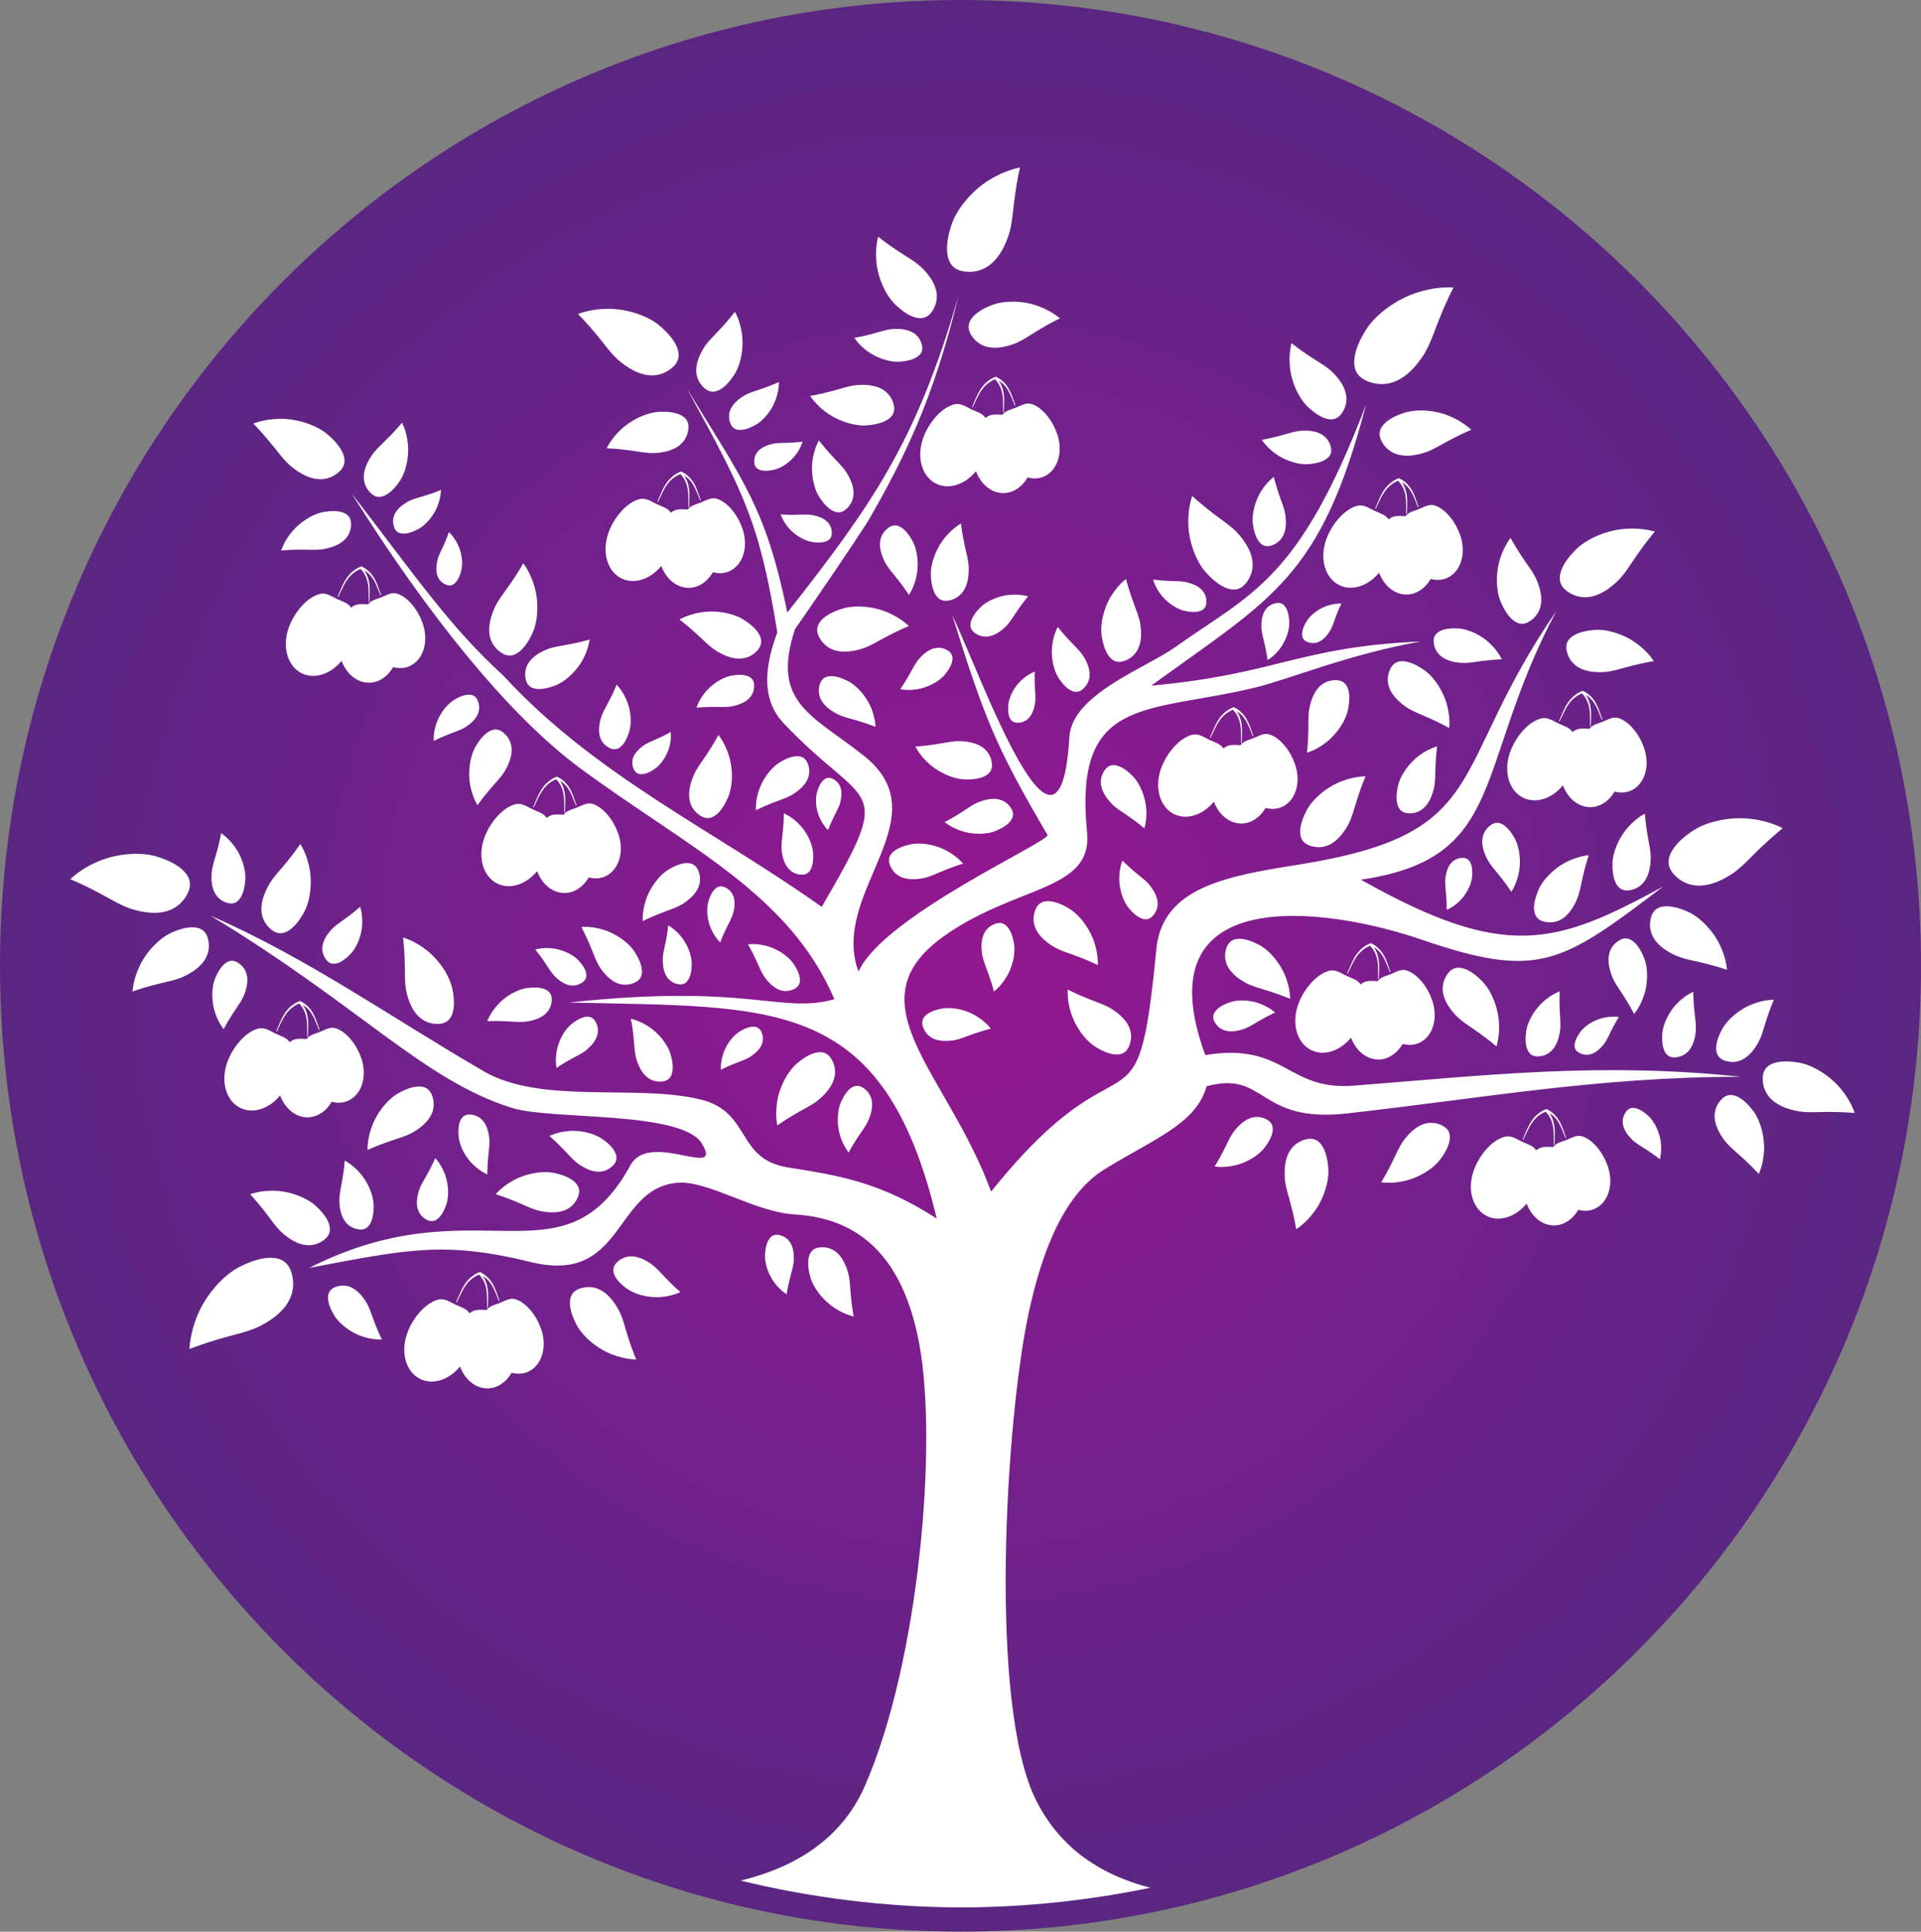 <svg width="185" height="186" viewBox="0 0 185 186" fill="none" xmlns="http://www.w3.org/2000/svg">
<rect x="0" y="0" width="185" height="186" fill="#808080" stroke="none"/>
<g clip-path="url(#clip0_369_7)">
<path fill-rule="evenodd" clip-rule="evenodd" d="M179.861 92.999C179.861 141.506 140.743 180.834 92.5 180.834C44.256 180.834 5.139 141.506 5.139 92.999C5.139 44.495 44.256 5.166 92.5 5.166C140.743 5.166 179.861 44.495 179.861 92.999V92.999ZM185 92.999C185 41.641 143.581 -9.92494e-06 92.5 -9.92494e-06C41.418 -9.92494e-06 0 41.641 0 92.999C0 144.357 41.418 186 92.5 186C143.581 186 185 144.357 185 92.999" fill="#5B2682"/>
<path fill-rule="evenodd" clip-rule="evenodd" d="M177.512 92.621C177.512 139.502 139.501 177.512 92.622 177.512C45.742 177.512 7.731 139.502 7.731 92.621C7.731 45.741 45.742 7.731 92.622 7.731C139.501 7.731 177.512 45.741 177.512 92.621ZM182.657 92.621C182.657 42.9 142.343 2.585 92.622 2.585C42.901 2.585 2.587 42.9 2.587 92.621C2.587 142.343 42.901 182.656 92.622 182.656C142.343 182.656 182.657 142.343 182.657 92.621Z" fill="#5D2583"/>
<path fill-rule="evenodd" clip-rule="evenodd" d="M174.939 92.621C174.939 138.08 138.08 174.939 92.621 174.939C47.163 174.939 10.304 138.08 10.304 92.621C10.304 47.163 47.163 10.304 92.621 10.304C138.08 10.304 174.939 47.163 174.939 92.621ZM180.084 92.621C180.084 44.321 140.921 5.159 92.621 5.159C44.321 5.159 5.159 44.321 5.159 92.621C5.159 140.923 44.321 180.085 92.621 180.085C140.921 180.085 180.084 140.923 180.084 92.621" fill="#5D2583"/>
<path fill-rule="evenodd" clip-rule="evenodd" d="M172.367 92.621C172.367 136.66 136.66 172.368 92.621 172.368C48.584 172.368 12.876 136.66 12.876 92.621C12.876 48.582 48.584 12.876 92.621 12.876C136.66 12.876 172.367 48.582 172.367 92.621ZM177.512 92.621C177.512 45.742 139.501 7.73 92.621 7.73C45.743 7.73 7.731 45.742 7.731 92.621C7.731 139.5 45.743 177.512 92.621 177.512C139.501 177.512 177.512 139.5 177.512 92.621Z" fill="#602483"/>
<path fill-rule="evenodd" clip-rule="evenodd" d="M169.795 92.621C169.795 135.238 135.24 169.795 92.621 169.795C50.004 169.795 15.449 135.238 15.449 92.621C15.449 50.004 50.004 15.448 92.621 15.448C135.24 15.448 169.795 50.004 169.795 92.621V92.621ZM174.939 92.621C174.939 47.163 138.08 10.304 92.621 10.304C47.163 10.304 10.304 47.163 10.304 92.621C10.304 138.081 47.163 174.938 92.621 174.938C138.08 174.938 174.939 138.081 174.939 92.621Z" fill="#602483"/>
<path fill-rule="evenodd" clip-rule="evenodd" d="M167.223 92.621C167.223 133.819 133.819 167.221 92.621 167.221C51.425 167.221 18.021 133.819 18.021 92.621C18.021 51.424 51.425 18.021 92.621 18.021C133.819 18.021 167.223 51.424 167.223 92.621V92.621ZM172.367 92.621C172.367 48.583 136.66 12.876 92.621 12.876C48.584 12.876 12.876 48.583 12.876 92.621C12.876 136.66 48.584 172.368 92.621 172.368C136.66 172.368 172.367 136.66 172.367 92.621Z" fill="#612586"/>
<path fill-rule="evenodd" clip-rule="evenodd" d="M164.649 92.621C164.649 132.397 132.398 164.647 92.621 164.647C52.845 164.647 20.594 132.397 20.594 92.621C20.594 52.845 52.845 20.593 92.621 20.593C132.398 20.593 164.649 52.845 164.649 92.621V92.621ZM169.795 92.621C169.795 50.004 135.24 15.448 92.621 15.448C50.004 15.448 15.449 50.004 15.449 92.621C15.449 135.238 50.004 169.794 92.621 169.794C135.24 169.794 169.795 135.238 169.795 92.621" fill="#652487"/>
<path fill-rule="evenodd" clip-rule="evenodd" d="M162.077 92.621C162.077 130.976 130.978 162.077 92.621 162.077C54.266 162.077 23.167 130.976 23.167 92.621C23.167 54.266 54.266 23.165 92.621 23.165C130.978 23.165 162.077 54.266 162.077 92.621ZM167.221 92.621C167.221 51.424 133.819 18.021 92.621 18.021C51.425 18.021 18.021 51.424 18.021 92.621C18.021 133.818 51.425 167.221 92.621 167.221C133.819 167.221 167.221 133.818 167.221 92.621" fill="#652487"/>
<path fill-rule="evenodd" clip-rule="evenodd" d="M159.505 92.621C159.505 129.557 129.557 159.505 92.621 159.505C55.687 159.505 25.739 129.557 25.739 92.621C25.739 55.686 55.687 25.739 92.621 25.739C129.557 25.739 159.505 55.686 159.505 92.621ZM164.649 92.621C164.649 52.845 132.398 20.593 92.621 20.593C52.845 20.593 20.593 52.845 20.593 92.621C20.593 132.398 52.845 164.649 92.621 164.649C132.398 164.649 164.649 132.398 164.649 92.621" fill="#672387"/>
<path fill-rule="evenodd" clip-rule="evenodd" d="M156.933 92.621C156.933 128.135 128.136 156.931 92.621 156.931C57.107 156.931 28.311 128.135 28.311 92.621C28.311 57.106 57.107 28.31 92.621 28.31C128.136 28.31 156.933 57.106 156.933 92.621V92.621ZM162.077 92.621C162.077 54.265 130.978 23.165 92.621 23.165C54.266 23.165 23.167 54.265 23.167 92.621C23.167 130.976 54.266 162.077 92.621 162.077C130.978 162.077 162.077 130.976 162.077 92.621Z" fill="#692287"/>
<path fill-rule="evenodd" clip-rule="evenodd" d="M154.36 92.621C154.36 126.716 126.716 154.36 92.621 154.36C58.527 154.36 30.883 126.716 30.883 92.621C30.883 58.527 58.527 30.882 92.621 30.882C126.716 30.882 154.36 58.527 154.36 92.621V92.621ZM159.505 92.621C159.505 55.686 129.557 25.738 92.621 25.738C55.686 25.738 25.738 55.686 25.738 92.621C25.738 129.557 55.686 159.505 92.621 159.505C129.557 159.505 159.505 129.557 159.505 92.621Z" fill="#6A2288"/>
<path fill-rule="evenodd" clip-rule="evenodd" d="M151.788 92.621C151.788 125.295 125.295 151.786 92.621 151.786C59.949 151.786 33.456 125.295 33.456 92.621C33.456 59.948 59.949 33.456 92.621 33.456C125.295 33.456 151.788 59.948 151.788 92.621V92.621ZM156.933 92.621C156.933 57.107 128.136 28.311 92.621 28.311C57.107 28.311 28.311 57.107 28.311 92.621C28.311 128.135 57.107 156.932 92.621 156.932C128.136 156.932 156.933 128.135 156.933 92.621" fill="#6A2288"/>
<path fill-rule="evenodd" clip-rule="evenodd" d="M149.216 92.621C149.216 123.874 123.875 149.215 92.621 149.215C61.369 149.215 36.029 123.874 36.029 92.621C36.029 61.369 61.369 36.028 92.621 36.028C123.875 36.028 149.216 61.369 149.216 92.621V92.621ZM154.36 92.621C154.36 58.528 126.716 30.883 92.621 30.883C58.528 30.883 30.884 58.528 30.884 92.621C30.884 126.715 58.528 154.36 92.621 154.36C126.716 154.36 154.36 126.715 154.36 92.621" fill="#6D2289"/>
<path fill-rule="evenodd" clip-rule="evenodd" d="M146.643 92.621C146.643 122.454 122.454 146.642 92.621 146.642C62.789 146.642 38.601 122.454 38.601 92.621C38.601 62.789 62.789 38.6 92.621 38.6C122.454 38.6 146.643 62.789 146.643 92.621V92.621ZM151.788 92.621C151.788 59.947 125.295 33.456 92.621 33.456C59.948 33.456 33.456 59.947 33.456 92.621C33.456 125.294 59.948 151.788 92.621 151.788C125.295 151.788 151.788 125.294 151.788 92.621" fill="#6F2189"/>
<path fill-rule="evenodd" clip-rule="evenodd" d="M144.071 92.621C144.071 121.033 121.034 144.071 92.621 144.071C64.21 144.071 41.173 121.033 41.173 92.621C41.173 64.21 64.21 41.173 92.621 41.173C121.034 41.173 144.071 64.21 144.071 92.621ZM149.216 92.621C149.216 61.369 123.875 36.028 92.621 36.028C61.369 36.028 36.029 61.369 36.029 92.621C36.029 123.874 61.369 149.214 92.621 149.214C123.875 149.214 149.216 123.874 149.216 92.621" fill="#71218B"/>
<path fill-rule="evenodd" clip-rule="evenodd" d="M141.497 92.621C141.497 119.612 119.613 141.497 92.621 141.497C65.631 141.497 43.746 119.612 43.746 92.621C43.746 65.63 65.631 43.745 92.621 43.745C119.613 43.745 141.497 65.63 141.497 92.621V92.621ZM146.643 92.621C146.643 62.789 122.454 38.6 92.621 38.6C62.789 38.6 38.601 62.789 38.601 92.621C38.601 122.455 62.789 146.643 92.621 146.643C122.454 146.643 146.643 122.455 146.643 92.621" fill="#71218B"/>
<path fill-rule="evenodd" clip-rule="evenodd" d="M138.925 92.621C138.925 118.192 118.192 138.925 92.621 138.925C67.051 138.925 46.318 118.192 46.318 92.621C46.318 67.051 67.051 46.317 92.621 46.317C118.192 46.317 138.925 67.051 138.925 92.621V92.621ZM144.071 92.621C144.071 64.21 121.033 41.173 92.621 41.173C64.21 41.173 41.173 64.21 41.173 92.621C41.173 121.033 64.21 144.071 92.621 144.071C121.033 144.071 144.071 121.033 144.071 92.621Z" fill="#73208B"/>
<path fill-rule="evenodd" clip-rule="evenodd" d="M136.353 92.621C136.353 116.771 116.772 136.353 92.622 136.353C68.472 136.353 48.891 116.771 48.891 92.621C48.891 68.471 68.472 48.89 92.622 48.89C116.772 48.89 136.353 68.471 136.353 92.621V92.621ZM141.497 92.621C141.497 65.63 119.613 43.745 92.622 43.745C65.631 43.745 43.746 65.63 43.746 92.621C43.746 119.612 65.631 141.497 92.622 141.497C119.613 141.497 141.497 119.612 141.497 92.621" fill="#771F8C"/>
<path fill-rule="evenodd" clip-rule="evenodd" d="M133.781 92.621C133.781 115.35 115.352 133.78 92.621 133.78C69.892 133.78 51.463 115.35 51.463 92.621C51.463 69.892 69.892 51.462 92.621 51.462C115.352 51.462 133.781 69.892 133.781 92.621V92.621ZM138.925 92.621C138.925 67.051 118.192 46.317 92.621 46.317C67.051 46.317 46.318 67.051 46.318 92.621C46.318 118.191 67.051 138.925 92.621 138.925C118.192 138.925 138.925 118.191 138.925 92.621" fill="#771F8C"/>
<path fill-rule="evenodd" clip-rule="evenodd" d="M131.208 92.621C131.208 113.93 113.93 131.207 92.621 131.207C71.313 131.207 54.036 113.93 54.036 92.621C54.036 71.312 71.313 54.035 92.621 54.035C113.93 54.035 131.208 71.312 131.208 92.621ZM136.353 92.621C136.353 68.471 116.772 48.891 92.621 48.891C68.472 48.891 48.891 68.471 48.891 92.621C48.891 116.771 68.472 136.353 92.621 136.353C116.772 136.353 136.353 116.771 136.353 92.621" fill="#781E8D"/>
<path fill-rule="evenodd" clip-rule="evenodd" d="M128.636 92.621C128.636 112.509 112.51 128.635 92.621 128.635C72.733 128.635 56.608 112.509 56.608 92.621C56.608 72.733 72.733 56.608 92.621 56.608C112.51 56.608 128.636 72.733 128.636 92.621ZM133.78 92.621C133.78 69.892 115.352 51.463 92.621 51.463C69.892 51.463 51.463 69.892 51.463 92.621C51.463 115.351 69.892 133.78 92.621 133.78C115.352 133.78 133.78 115.351 133.78 92.621Z" fill="#7A1E8D"/>
<path fill-rule="evenodd" clip-rule="evenodd" d="M126.064 92.621C126.064 111.088 111.089 126.062 92.621 126.062C74.154 126.062 59.18 111.088 59.18 92.621C59.18 74.153 74.154 59.179 92.621 59.179C111.089 59.179 126.064 74.153 126.064 92.621ZM131.208 92.621C131.208 71.312 113.93 54.035 92.621 54.035C71.313 54.035 54.036 71.312 54.036 92.621C54.036 113.929 71.313 131.207 92.621 131.207C113.93 131.207 131.208 113.929 131.208 92.621Z" fill="#7E1D8E"/>
<path fill-rule="evenodd" clip-rule="evenodd" d="M123.491 92.621C123.491 109.668 109.669 123.491 92.621 123.491C75.575 123.491 61.752 109.668 61.752 92.621C61.752 75.574 75.575 61.752 92.621 61.752C109.669 61.752 123.491 75.574 123.491 92.621ZM128.636 92.621C128.636 72.733 112.51 56.608 92.621 56.608C72.733 56.608 56.608 72.733 56.608 92.621C56.608 112.509 72.733 128.635 92.621 128.635C112.51 128.635 128.636 112.509 128.636 92.621Z" fill="#7E1D8E"/>
<path fill-rule="evenodd" clip-rule="evenodd" d="M120.918 92.621C120.918 108.247 108.248 120.918 92.621 120.918C76.996 120.918 64.325 108.247 64.325 92.621C64.325 76.996 76.996 64.325 92.621 64.325C108.248 64.325 120.918 76.996 120.918 92.621V92.621ZM126.064 92.621C126.064 74.154 111.089 59.18 92.621 59.18C74.154 59.18 59.18 74.154 59.18 92.621C59.18 111.088 74.154 126.062 92.621 126.062C111.089 126.062 126.064 111.088 126.064 92.621Z" fill="#821C8D"/>
<path fill-rule="evenodd" clip-rule="evenodd" d="M118.347 92.621C118.347 106.827 106.827 118.345 92.621 118.345C78.416 118.345 66.897 106.827 66.897 92.621C66.897 78.415 78.416 66.897 92.621 66.897C106.827 66.897 118.347 78.415 118.347 92.621V92.621ZM123.491 92.621C123.491 75.574 109.668 61.752 92.621 61.752C75.575 61.752 61.753 75.574 61.753 92.621C61.753 109.668 75.575 123.489 92.621 123.489C109.668 123.489 123.491 109.668 123.491 92.621Z" fill="#821C8D"/>
<path fill-rule="evenodd" clip-rule="evenodd" d="M115.774 92.621C115.774 105.406 105.407 115.773 92.621 115.773C79.837 115.773 69.47 105.406 69.47 92.621C69.47 79.836 79.837 69.469 92.621 69.469C105.407 69.469 115.774 79.836 115.774 92.621V92.621ZM120.918 92.621C120.918 76.995 108.248 64.325 92.621 64.325C76.995 64.325 64.325 76.995 64.325 92.621C64.325 108.247 76.995 120.918 92.621 120.918C108.248 120.918 120.918 108.247 120.918 92.621" fill="#831B8F"/>
<path fill-rule="evenodd" clip-rule="evenodd" d="M113.201 92.621C113.201 103.986 103.987 113.2 92.621 113.2C81.257 113.2 72.042 103.986 72.042 92.621C72.042 81.257 81.257 72.041 92.621 72.041C103.987 72.041 113.201 81.257 113.201 92.621V92.621ZM118.347 92.621C118.347 78.415 106.827 66.897 92.621 66.897C78.416 66.897 66.897 78.415 66.897 92.621C66.897 106.827 78.416 118.345 92.621 118.345C106.827 118.345 118.347 106.827 118.347 92.621" fill="#861A8F"/>
<path fill-rule="evenodd" clip-rule="evenodd" d="M110.628 92.621C110.628 102.565 102.566 110.628 92.621 110.628C82.678 110.628 74.615 102.565 74.615 92.621C74.615 82.678 82.678 74.615 92.621 74.615C102.566 74.615 110.628 82.678 110.628 92.621V92.621ZM115.774 92.621C115.774 79.836 105.407 69.47 92.621 69.47C79.837 69.47 69.47 79.836 69.47 92.621C69.47 105.406 79.837 115.773 92.621 115.773C105.407 115.773 115.774 105.406 115.774 92.621" fill="#871A8F"/>
<path fill-rule="evenodd" clip-rule="evenodd" d="M108.056 92.621C108.056 101.144 101.145 108.056 92.621 108.056C84.099 108.056 77.187 101.144 77.187 92.621C77.187 84.098 84.099 77.187 92.621 77.187C101.145 77.187 108.056 84.098 108.056 92.621V92.621ZM113.201 92.621C113.201 81.257 103.986 72.042 92.621 72.042C81.258 72.042 72.043 81.257 72.043 92.621C72.043 103.986 81.258 113.2 92.621 113.2C103.986 113.2 113.201 103.986 113.201 92.621" fill="#8B198F"/>
<path fill-rule="evenodd" clip-rule="evenodd" d="M105.485 92.621C105.485 99.724 99.725 105.483 92.621 105.483C85.519 105.483 79.76 99.724 79.76 92.621C79.76 85.518 85.519 79.759 92.621 79.759C99.725 79.759 105.485 85.518 105.485 92.621ZM110.629 92.621C110.629 82.677 102.566 74.614 92.621 74.614C82.678 74.614 74.615 82.677 74.615 92.621C74.615 102.565 82.678 110.628 92.621 110.628C102.566 110.628 110.629 102.565 110.629 92.621" fill="#8B198F"/>
<path fill-rule="evenodd" clip-rule="evenodd" d="M102.912 92.621C102.912 98.303 98.304 102.911 92.621 102.911C86.94 102.911 82.332 98.303 82.332 92.621C82.332 86.939 86.94 82.332 92.621 82.332C98.304 82.332 102.912 86.939 102.912 92.621ZM108.056 92.621C108.056 84.098 101.145 77.187 92.621 77.187C84.099 77.187 77.187 84.098 77.187 92.621C77.187 101.145 84.099 108.056 92.621 108.056C101.145 108.056 108.056 101.145 108.056 92.621" fill="#8D198F"/>
<path fill-rule="evenodd" clip-rule="evenodd" d="M100.339 92.621C100.339 96.883 96.883 100.339 92.621 100.339C88.361 100.339 84.905 96.883 84.905 92.621C84.905 88.361 88.361 84.905 92.621 84.905C96.883 84.905 100.339 88.361 100.339 92.621ZM105.485 92.621C105.485 85.518 99.725 79.759 92.621 79.759C85.519 79.759 79.76 85.518 79.76 92.621C79.76 99.724 85.519 105.483 92.621 105.483C99.725 105.483 105.485 99.724 105.485 92.621Z" fill="#8F188F"/>
<path fill-rule="evenodd" clip-rule="evenodd" d="M97.767 92.621C97.767 95.462 95.463 97.765 92.621 97.765C89.781 97.765 87.477 95.462 87.477 92.621C87.477 89.78 89.781 87.476 92.621 87.476C95.463 87.476 97.767 89.78 97.767 92.621ZM102.911 92.621C102.911 86.939 98.304 82.332 92.621 82.332C86.94 82.332 82.332 86.939 82.332 92.621C82.332 98.303 86.94 102.91 92.621 102.91C98.304 102.91 102.911 98.303 102.911 92.621Z" fill="#8F188F"/>
<path fill-rule="evenodd" clip-rule="evenodd" d="M100.339 92.621C100.339 88.36 96.883 84.904 92.621 84.904C88.361 84.904 84.905 88.36 84.905 92.621C84.905 96.883 88.361 100.338 92.621 100.338C96.883 100.338 100.339 96.883 100.339 92.621Z" fill="#8F188F"/>
<path fill-rule="evenodd" clip-rule="evenodd" d="M97.767 92.621C97.767 89.78 95.463 87.477 92.621 87.477C89.781 87.477 87.477 89.78 87.477 92.621C87.477 95.463 89.781 97.766 92.621 97.766C95.463 97.766 97.767 95.463 97.767 92.621Z" fill="#91188F"/>
<path fill-rule="evenodd" clip-rule="evenodd" d="M95.194 92.621C95.194 91.202 94.042 90.049 92.621 90.049C91.202 90.049 90.049 91.202 90.049 92.621C90.049 94.042 91.202 95.194 92.621 95.194C94.042 95.194 95.194 94.042 95.194 92.621Z" fill="#91188F"/>
<path fill-rule="evenodd" clip-rule="evenodd" d="M59.496 125.994C58.685 124.575 57.724 123.935 56.698 123.935C56.549 123.935 56.398 123.948 56.247 123.975C55.673 124.087 55.197 124.31 54.989 124.84C54.788 125.367 54.837 126.241 55.492 127.503C56.131 128.773 57.651 129.94 58.949 130.421C60.248 130.931 61.261 130.9 61.267 130.909C61.267 130.893 60.883 130.005 60.56 128.981C60.206 127.929 59.985 126.81 59.496 125.994V125.994ZM49.67 125.117C49.112 124.937 48.632 125.265 48.136 125.462C47.68 125.643 47.158 125.733 46.856 126.146C46.316 126.135 45.751 126.027 45.295 126.403C45.272 126.422 45.251 126.443 45.229 126.462C44.923 125.994 44.357 125.859 43.869 125.63C43.336 125.379 42.829 124.984 42.2 125.146C41.004 125.452 39.872 126.793 39.323 128.101C38.468 130.135 39.08 132.134 40.507 132.802C41.698 133.361 43.233 132.889 44.3 131.585C44.786 132.87 45.812 133.69 46.931 133.69C47.864 133.69 48.732 133.12 49.276 132.185C49.784 132.324 50.3 132.312 50.772 132.126C52.099 131.601 52.763 129.832 52.105 127.947C51.681 126.734 50.733 125.461 49.67 125.117ZM47.355 123.741C47.65 124.215 47.824 124.758 48.047 125.281L48.105 125.257C47.906 124.731 47.757 124.176 47.472 123.672C47.197 123.165 46.758 122.732 46.218 122.488L46.191 122.491C45.582 122.72 45.069 123.167 44.73 123.705C44.381 124.241 44.178 124.84 43.92 125.406L43.977 125.435C44.258 124.872 44.485 124.285 44.843 123.781C45.167 123.309 45.617 122.939 46.14 122.734C46.51 123.12 46.748 123.621 46.837 124.158C46.942 124.737 46.9 125.335 46.916 125.932H46.979C46.986 125.34 47.055 124.741 46.971 124.137C46.918 123.69 46.759 123.246 46.503 122.867C46.848 123.082 47.14 123.384 47.355 123.741V123.741ZM35.183 125.259C34.524 124.245 33.791 123.789 33.035 123.789C32.884 123.789 32.731 123.807 32.579 123.843C32.138 123.955 31.782 124.148 31.643 124.569C31.513 124.987 31.59 125.659 32.153 126.604C32.706 127.559 33.933 128.396 34.959 128.707C35.715 128.955 36.337 128.983 36.616 128.983C36.697 128.983 36.749 128.981 36.767 128.981C36.772 128.981 36.775 128.981 36.775 128.981C36.772 128.969 36.436 128.298 36.139 127.522C35.819 126.723 35.598 125.869 35.183 125.259ZM33.201 111.757C33.197 111.771 33.148 112.517 33.011 113.336C32.884 114.186 32.642 115.034 32.691 115.772C32.759 117.221 33.324 118.033 34.22 118.31C34.401 118.362 34.577 118.396 34.743 118.396C34.981 118.396 35.201 118.33 35.395 118.156C35.719 117.864 35.993 117.245 35.986 116.143C35.993 115.041 35.357 113.698 34.629 112.91C33.914 112.101 33.205 111.765 33.201 111.757V111.757ZM63.474 104.151C63.489 104.153 63.503 104.153 63.517 104.153C63.955 104.153 64.333 104.053 64.566 103.694C64.802 103.325 64.903 102.656 64.603 101.595C64.32 100.53 63.352 99.403 62.441 98.836C61.538 98.242 60.764 98.108 60.758 98.1C60.758 98.113 60.908 98.846 60.993 99.674C61.096 100.527 61.086 101.409 61.328 102.109C61.777 103.488 62.536 104.121 63.474 104.151V104.151ZM23.157 92.878C22.899 92.664 22.63 92.515 22.337 92.515C22.245 92.515 22.151 92.531 22.054 92.562C21.653 92.698 21.173 93.143 20.754 94.124C20.323 95.1 20.372 96.538 20.715 97.518C21.043 98.523 21.546 99.094 21.539 99.094C21.544 99.094 21.875 98.445 22.318 97.764C22.757 97.057 23.299 96.396 23.54 95.724C24.037 94.408 23.848 93.47 23.157 92.878V92.878ZM45.59 112.165C46.287 112.838 46.941 113.086 46.933 113.088C46.937 113.088 46.928 112.419 46.994 111.677C47.045 110.914 47.201 110.146 47.107 109.499C46.944 108.22 46.389 107.541 45.575 107.358C45.447 107.332 45.324 107.317 45.203 107.317C44.956 107.317 44.731 107.385 44.547 107.575C44.28 107.858 44.082 108.426 44.164 109.4C44.234 110.375 44.892 111.518 45.59 112.165ZM40.861 117.31C41.093 117.474 41.329 117.587 41.576 117.587C41.68 117.587 41.784 117.569 41.891 117.523C42.248 117.374 42.658 116.934 42.974 116.008C43.301 115.086 43.16 113.772 42.779 112.9C42.417 112.014 41.919 111.526 41.918 111.517C41.911 111.527 41.653 112.138 41.298 112.785C40.944 113.461 40.495 114.101 40.318 114.734C39.953 115.971 40.19 116.815 40.861 117.31V117.31ZM49.437 113.664C48.322 114.267 47.749 114.991 47.738 114.991C47.749 115 48.592 115.254 49.494 115.632C50.435 116.001 51.34 116.504 52.196 116.645C52.556 116.71 52.889 116.742 53.196 116.742C54.312 116.742 55.071 116.318 55.506 115.568C55.766 115.103 55.891 114.641 55.643 114.185C55.394 113.737 54.758 113.258 53.495 112.973C53.19 112.898 52.86 112.866 52.517 112.866C51.447 112.866 50.268 113.194 49.437 113.664V113.664ZM54.069 110.474C54.678 111.08 55.22 111.776 55.843 112.174C56.513 112.619 57.115 112.825 57.647 112.825C58.075 112.825 58.459 112.691 58.794 112.443C59.155 112.165 59.406 111.845 59.366 111.405C59.321 110.97 58.986 110.383 58.092 109.737C57.342 109.179 56.175 108.891 55.188 108.891C55.013 108.891 54.843 108.898 54.681 108.918C53.612 109.014 52.923 109.387 52.907 109.387C52.917 109.397 53.49 109.879 54.069 110.474V110.474ZM64.367 123.327C63.756 122.721 63.214 122.023 62.592 121.628C61.921 121.182 61.321 120.976 60.787 120.976C60.359 120.976 59.976 121.111 59.64 121.359C59.28 121.638 59.028 121.957 59.07 122.397C59.113 122.832 59.451 123.419 60.343 124.064C61.095 124.624 62.261 124.91 63.248 124.91C63.422 124.91 63.592 124.901 63.753 124.883C64.823 124.785 65.512 124.415 65.527 124.415C65.521 124.403 64.948 123.923 64.367 123.327ZM121.699 107.667C121.486 107.59 121.269 107.551 121.05 107.551C120.363 107.551 119.655 107.939 118.957 108.791C118.478 109.351 118.166 110.179 117.761 110.936C117.382 111.677 116.976 112.307 116.973 112.32C116.973 112.32 116.974 112.32 116.975 112.32C116.995 112.32 117.248 112.366 117.653 112.366C117.962 112.366 118.359 112.338 118.807 112.244C119.862 112.043 121.173 111.345 121.825 110.457C122.486 109.577 122.636 108.918 122.551 108.488C122.459 108.055 122.125 107.824 121.699 107.667V107.667ZM80.37 125.945C81.359 126.604 82.206 126.759 82.21 126.768C82.213 126.754 82.053 125.948 81.969 125.038C81.862 124.099 81.881 123.13 81.62 122.363C81.138 120.845 80.313 120.142 79.281 120.101C79.258 120.101 79.236 120.101 79.214 120.101C78.745 120.101 78.336 120.211 78.08 120.596C77.819 120.997 77.701 121.732 78.02 122.898C78.322 124.069 79.376 125.314 80.37 125.945V125.945ZM53.596 102.832C53.607 102.83 54.136 102.461 54.764 102.111C55.405 101.739 56.107 101.447 56.577 101.018C57.517 100.193 57.762 99.378 57.465 98.622C57.316 98.26 57.107 97.979 56.731 97.914C56.682 97.905 56.628 97.901 56.57 97.901C56.203 97.901 55.694 98.082 55.056 98.598C54.309 99.186 53.747 100.336 53.606 101.249C53.446 102.168 53.602 102.828 53.596 102.832ZM126.927 109.891C126.697 109.72 126.452 109.651 126.195 109.651C125.94 109.651 125.673 109.72 125.402 109.827C124.277 110.284 123.646 111.391 123.72 113.263C123.741 114.213 124.149 115.277 124.407 116.357C124.678 117.398 124.825 118.351 124.832 118.366C124.832 118.356 125.707 117.846 126.536 116.721C127.382 115.625 128.049 113.827 127.914 112.411C127.799 110.996 127.375 110.231 126.927 109.891ZM31.775 118.376C31.78 117.835 31.445 117.062 30.434 116.143C29.436 115.211 27.679 114.663 26.347 114.663H26.344C26.293 114.661 26.245 114.66 26.196 114.66C24.947 114.66 24.113 114.995 24.092 114.995H24.091C24.096 115.008 24.738 115.681 25.37 116.499C26.041 117.328 26.613 118.262 27.325 118.837C28.197 119.57 29.004 119.906 29.735 119.906C30.158 119.906 30.558 119.793 30.928 119.577C31.41 119.284 31.765 118.926 31.775 118.376V118.376ZM40.978 91.416C39.834 90.54 38.819 90.284 38.816 90.274C38.812 90.29 38.94 91.28 38.97 92.389C39.021 93.533 38.924 94.707 39.176 95.655C39.639 97.534 40.583 98.448 41.829 98.581C41.93 98.588 42.029 98.595 42.126 98.595C42.606 98.595 43.026 98.47 43.324 98.08C43.671 97.613 43.871 96.734 43.579 95.296C43.307 93.853 42.131 92.262 40.978 91.416ZM38.264 57.169C37.706 56.988 37.225 57.317 36.73 57.513C36.273 57.694 35.751 57.783 35.449 58.195C34.91 58.186 34.344 58.078 33.889 58.453C33.866 58.471 33.845 58.494 33.823 58.513C33.517 58.045 32.95 57.91 32.462 57.682C31.93 57.431 31.422 57.036 30.793 57.196C29.598 57.502 28.465 58.843 27.916 60.153C27.061 62.186 27.673 64.184 29.102 64.853C30.291 65.411 31.826 64.939 32.894 63.635C33.379 64.921 34.405 65.74 35.524 65.74C36.457 65.74 37.326 65.17 37.87 64.235C38.378 64.374 38.894 64.364 39.366 64.177C40.692 63.653 41.355 61.882 40.697 59.998C40.275 58.785 39.327 57.512 38.264 57.169ZM27.692 82.91C27.003 83.781 26.186 84.575 25.768 85.431C24.913 87.096 25.019 88.367 25.847 89.253C26.192 89.611 26.562 89.863 27.007 89.863C27.089 89.863 27.172 89.856 27.258 89.838C27.809 89.718 28.515 89.202 29.216 87.964C29.932 86.738 30.084 84.826 29.777 83.475C29.498 82.107 28.918 81.276 28.924 81.267C28.912 81.276 28.375 82.081 27.692 82.91V82.91ZM31.853 89.584C30.993 90.559 30.852 91.432 31.257 92.171C31.459 92.525 31.712 92.786 32.107 92.803C32.118 92.804 32.129 92.804 32.141 92.804C32.529 92.804 33.079 92.57 33.741 91.876C34.433 91.173 34.86 89.911 34.883 88.95C34.928 87.984 34.68 87.324 34.684 87.319C34.674 87.322 34.176 87.773 33.577 88.216C32.965 88.682 32.279 89.08 31.853 89.584V89.584ZM40.871 104.7C40.725 104.651 40.553 104.621 40.35 104.621C39.867 104.621 39.222 104.791 38.405 105.247C37.239 105.88 36.192 107.331 35.783 108.557C35.342 109.789 35.403 110.733 35.395 110.733C35.408 110.733 36.225 110.35 37.173 110.018C38.143 109.658 39.18 109.418 39.929 108.94C41.418 108.026 41.946 106.958 41.717 105.849C41.596 105.315 41.376 104.88 40.871 104.7ZM45.469 66.931C45.379 66.903 45.274 66.888 45.155 66.888C44.808 66.888 44.337 67.022 43.74 67.389C42.933 67.869 42.235 68.924 41.981 69.801C41.706 70.678 41.774 71.344 41.769 71.35C41.782 71.346 42.346 71.054 43.005 70.793C43.68 70.51 44.405 70.313 44.921 69.953C45.947 69.264 46.29 68.496 46.098 67.72C45.998 67.345 45.829 67.043 45.469 66.931V66.931ZM47.729 70.246C47.667 70.246 47.602 70.251 47.534 70.264C47.064 70.358 46.456 70.786 45.837 71.828C45.209 72.861 45.049 74.488 45.29 75.642C45.506 76.812 45.986 77.53 45.98 77.538C45.993 77.53 46.462 76.853 47.056 76.156C47.657 75.426 48.365 74.764 48.734 74.04C49.488 72.636 49.417 71.552 48.727 70.785C48.435 70.47 48.117 70.246 47.729 70.246V70.246ZM57.869 93.286C58.61 94.343 59.406 94.822 60.212 94.822C60.4 94.822 60.59 94.796 60.779 94.745C61.256 94.606 61.641 94.379 61.776 93.914C61.905 93.453 61.797 92.716 61.145 91.699C60.506 90.672 59.128 89.799 57.991 89.491C57.278 89.285 56.676 89.247 56.325 89.247C56.133 89.247 56.017 89.259 55.994 89.259C55.992 89.259 55.991 89.259 55.99 89.259C55.992 89.273 56.384 89.994 56.738 90.837C57.119 91.701 57.392 92.63 57.869 93.286V93.286ZM50.812 95.134C49.753 95.257 48.537 96.028 47.866 96.823C47.17 97.609 46.932 98.332 46.925 98.332C46.925 98.332 46.926 98.332 46.93 98.332C46.978 98.332 47.32 98.314 47.778 98.314C47.989 98.314 48.223 98.317 48.465 98.328C49.025 98.343 49.589 98.406 50.112 98.406C50.368 98.406 50.614 98.389 50.845 98.346C52.233 98.108 52.944 97.47 53.103 96.573C53.175 96.139 53.139 95.747 52.816 95.463C52.57 95.251 52.141 95.088 51.469 95.088C51.271 95.088 51.053 95.104 50.812 95.134V95.134ZM27.021 121.284C26.762 121.179 26.44 121.114 26.054 121.114C25.347 121.114 24.421 121.33 23.258 121.893C21.444 122.745 19.743 124.843 19.02 126.653C18.252 128.465 18.259 129.893 18.248 129.896C18.272 129.896 19.534 129.389 20.988 128.974C22.48 128.514 24.064 128.244 25.231 127.588C27.556 126.338 28.444 124.777 28.193 123.088C28.057 122.273 27.762 121.599 27.021 121.284V121.284ZM30.03 97.641C30.326 98.114 30.498 98.658 30.723 99.18L30.78 99.156C30.581 98.63 30.432 98.077 30.147 97.572C29.872 97.065 29.433 96.632 28.894 96.389L28.866 96.392C28.257 96.621 27.744 97.067 27.405 97.604C27.056 98.141 26.852 98.741 26.596 99.307L26.652 99.335C26.933 98.773 27.16 98.185 27.518 97.681C27.842 97.21 28.292 96.84 28.816 96.635C29.186 97.02 29.424 97.521 29.512 98.057C29.618 98.637 29.575 99.236 29.591 99.833L29.653 99.832C29.66 99.241 29.73 98.641 29.646 98.036C29.592 97.59 29.433 97.146 29.178 96.767C29.522 96.982 29.814 97.284 30.03 97.641V97.641ZM24.875 99.046C23.679 99.351 22.547 100.693 21.998 102.003C21.143 104.035 21.755 106.034 23.183 106.703C24.373 107.26 25.907 106.789 26.975 105.486C27.46 106.77 28.486 107.59 29.606 107.59C30.539 107.59 31.407 107.02 31.952 106.085C32.459 106.224 32.976 106.213 33.447 106.027C34.774 105.501 35.438 103.732 34.78 101.848C34.356 100.635 33.408 99.362 32.345 99.018C31.788 98.837 31.307 99.165 30.811 99.362C30.355 99.543 29.833 99.633 29.531 100.046C28.991 100.035 28.426 99.927 27.97 100.302C27.947 100.322 27.927 100.344 27.905 100.362C27.598 99.895 27.033 99.759 26.544 99.531C26.011 99.28 25.504 98.884 24.875 99.046V99.046ZM21.639 86.851C21.855 86.94 22.066 86.997 22.27 86.997C22.462 86.997 22.648 86.945 22.822 86.82C23.175 86.561 23.51 85.974 23.616 84.876C23.738 83.781 23.243 82.38 22.599 81.521C21.97 80.643 21.298 80.236 21.297 80.227C21.292 80.239 21.167 80.976 20.946 81.78C20.733 82.611 20.404 83.432 20.377 84.169C20.296 85.619 20.774 86.483 21.639 86.851V86.851ZM20.097 90.765C20.016 90.173 19.817 89.677 19.289 89.436C19.086 89.346 18.83 89.291 18.515 89.291C18.015 89.291 17.366 89.431 16.555 89.795C15.228 90.371 13.953 91.849 13.392 93.141C12.795 94.437 12.772 95.47 12.762 95.47C12.781 95.47 13.704 95.132 14.762 94.862C15.852 94.562 17 94.401 17.859 93.952C19.566 93.1 20.241 91.992 20.097 90.765ZM28.17 45.019C29.147 45.788 30.043 46.144 30.847 46.144C31.356 46.144 31.83 46.001 32.264 45.73C32.8 45.384 33.186 44.968 33.181 44.348C33.168 43.734 32.764 42.876 31.592 41.87C30.477 40.888 28.574 40.332 27.093 40.332C27.035 40.332 26.979 40.333 26.922 40.334C25.417 40.348 24.412 40.785 24.39 40.785C24.396 40.798 25.143 41.538 25.884 42.441C26.668 43.356 27.345 44.393 28.17 45.019V45.019ZM34.812 54.54L34.784 54.541C34.175 54.771 33.661 55.217 33.324 55.755C32.974 56.291 32.771 56.891 32.514 57.457L32.57 57.485C32.852 56.923 33.079 56.335 33.435 55.832C33.76 55.361 34.21 54.99 34.733 54.785C35.103 55.17 35.342 55.672 35.431 56.208C35.535 56.787 35.493 57.386 35.509 57.984L35.571 57.983C35.579 57.391 35.648 56.791 35.564 56.187C35.511 55.74 35.352 55.297 35.095 54.918C35.441 55.132 35.733 55.434 35.948 55.791C36.244 56.265 36.417 56.809 36.641 57.331L36.698 57.307C36.5 56.781 36.35 56.227 36.066 55.723C35.79 55.216 35.35 54.782 34.812 54.54V54.54ZM14.858 87.898C16.183 87.898 17.151 87.397 17.791 86.499C18.224 85.867 18.459 85.225 18.167 84.54C17.868 83.868 17.022 83.101 15.259 82.53C14.619 82.313 13.883 82.216 13.127 82.216C11.804 82.216 10.418 82.512 9.37 82.987C7.696 83.702 6.784 84.66 6.77 84.66C6.78 84.673 7.952 85.145 9.194 85.803C10.486 86.455 11.718 87.291 12.92 87.603C13.636 87.803 14.281 87.898 14.858 87.898V87.898ZM75.757 124.629C75.762 124.629 75.85 123.992 76.022 123.301C76.183 122.588 76.442 121.882 76.449 121.255C76.484 120.021 76.058 119.296 75.312 119.004C75.136 118.937 74.963 118.895 74.798 118.895C74.626 118.895 74.461 118.943 74.307 119.057C74.013 119.285 73.742 119.795 73.678 120.728C73.6 121.663 74.055 122.843 74.621 123.559C75.18 124.297 75.766 124.628 75.757 124.629V124.629ZM140.457 93.179C140.435 93.179 140.412 93.18 140.389 93.181C139.837 93.215 139.492 93.587 139.217 94.085C138.672 95.122 138.891 96.337 140.115 97.677C140.723 98.366 141.687 98.903 142.549 99.54C143.401 100.143 144.105 100.76 144.117 100.763C144.111 100.759 144.44 99.835 144.355 98.484C144.297 97.145 143.672 95.398 142.691 94.434C141.761 93.496 140.997 93.179 140.457 93.179ZM133.165 92.075C133.459 92.549 133.633 93.093 133.857 93.614L133.914 93.59C133.715 93.064 133.566 92.51 133.281 92.007C133.006 91.499 132.567 91.067 132.028 90.823L132.001 90.825C131.392 91.055 130.878 91.501 130.54 92.039C130.191 92.574 129.986 93.175 129.73 93.741L129.786 93.768C130.067 93.207 130.294 92.619 130.652 92.115C130.975 91.644 131.427 91.274 131.949 91.07C132.319 91.454 132.558 91.955 132.646 92.492C132.752 93.071 132.708 93.669 132.725 94.268L132.787 94.267C132.795 93.674 132.864 93.075 132.78 92.471C132.725 92.024 132.568 91.581 132.31 91.201C132.657 91.416 132.949 91.718 133.165 92.075V92.075ZM150.205 95.458C150.208 95.463 149.476 95.703 148.681 96.403C147.877 97.081 147.096 98.306 146.968 99.375C146.828 100.443 147.019 101.077 147.296 101.4C147.505 101.639 147.775 101.723 148.077 101.723C148.187 101.723 148.301 101.711 148.416 101.693C149.323 101.533 149.968 100.817 150.213 99.416C150.348 98.708 150.217 97.854 150.199 97.014C150.165 96.199 150.209 95.466 150.205 95.458ZM154.508 97.988C153.705 98.141 152.704 98.673 152.208 99.35C151.705 100.022 151.592 100.525 151.656 100.853C151.725 101.181 151.98 101.358 152.305 101.479C152.467 101.536 152.632 101.567 152.799 101.567C153.324 101.567 153.863 101.271 154.395 100.62C154.759 100.193 154.997 99.562 155.305 98.983C155.596 98.414 155.911 97.931 155.905 97.931C155.907 97.931 155.905 97.931 155.905 97.931C155.892 97.931 155.7 97.895 155.391 97.895C155.155 97.895 154.851 97.915 154.508 97.988ZM139.324 87.614C139.324 87.609 139.893 87.4 140.503 86.822C141.116 86.265 141.699 85.275 141.768 84.426C141.848 83.578 141.68 83.083 141.451 82.836C141.289 82.665 141.091 82.603 140.871 82.603C140.769 82.603 140.665 82.616 140.556 82.637C139.848 82.788 139.356 83.374 139.205 84.486C139.117 85.051 139.245 85.721 139.284 86.384C139.335 87.027 139.321 87.607 139.324 87.614V87.614ZM128.009 93.481C126.814 93.786 125.681 95.128 125.132 96.436C124.277 98.47 124.889 100.468 126.317 101.137C127.507 101.695 129.042 101.224 130.11 99.919C130.595 101.205 131.62 102.025 132.74 102.025C133.673 102.025 134.541 101.453 135.087 100.52C135.593 100.659 136.111 100.647 136.581 100.461C137.909 99.936 138.572 98.166 137.913 96.283C137.491 95.07 136.543 93.796 135.48 93.452C134.921 93.272 134.441 93.6 133.946 93.797C133.489 93.978 132.967 94.068 132.665 94.479C132.126 94.47 131.56 94.362 131.104 94.737C131.082 94.757 131.061 94.777 131.038 94.797C130.732 94.328 130.166 94.194 129.678 93.965C129.145 93.715 128.637 93.32 128.009 93.481ZM157.373 97.642C157.364 97.642 157.929 97.017 158.3 95.91C158.692 94.831 158.763 93.241 158.299 92.158C157.845 91.069 157.319 90.572 156.877 90.416C156.768 90.38 156.66 90.363 156.556 90.363C156.236 90.363 155.941 90.523 155.656 90.752C154.884 91.401 154.665 92.434 155.2 93.895C155.46 94.641 156.049 95.376 156.527 96.163C157.009 96.921 157.367 97.642 157.373 97.642V97.642ZM166.756 105.439C166.729 105.437 166.705 105.436 166.681 105.436C166.195 105.436 165.844 105.738 165.541 106.153C164.901 107.07 164.965 108.245 165.963 109.655C166.456 110.38 167.304 111.003 168.044 111.707C168.777 112.379 169.373 113.049 169.38 113.049C169.372 113.049 169.796 112.213 169.876 110.922C169.981 109.648 169.596 107.923 168.783 106.896C167.984 105.857 167.273 105.476 166.756 105.439V105.439ZM158.745 107.46C158.125 106.882 157.624 106.684 157.267 106.684C157.239 106.684 157.212 106.685 157.187 106.687C156.821 106.724 156.601 106.979 156.432 107.317C156.097 108.02 156.272 108.819 157.119 109.676C157.54 110.12 158.192 110.449 158.781 110.851C159.359 111.228 159.844 111.62 159.852 111.621C159.848 111.619 160.043 110.997 159.951 110.103C159.88 109.218 159.42 108.074 158.745 107.46V107.46ZM94.084 97.876C93.363 97.41 92.292 97.064 91.348 97.064C91.151 97.064 90.959 97.08 90.777 97.112C89.725 97.286 89.179 97.65 88.951 98.007C88.725 98.37 88.805 98.757 88.997 99.153C89.347 99.841 90.021 100.236 91.068 100.236C91.256 100.236 91.459 100.223 91.672 100.195C92.382 100.122 93.153 99.752 93.944 99.492C94.71 99.224 95.42 99.055 95.42 99.048C95.41 99.048 94.975 98.427 94.084 97.876V97.876ZM177.345 104.93C178.303 106.104 178.605 107.164 178.616 107.167C178.616 107.167 178.615 107.167 178.612 107.167C178.549 107.167 177.564 107.073 176.452 107.073H176.387C176.304 107.07 176.223 107.07 176.14 107.07C175.584 107.07 175.025 107.096 174.489 107.096C173.943 107.096 173.417 107.069 172.944 106.958C170.955 106.533 169.96 105.568 169.781 104.26C169.707 103.628 169.78 103.065 170.261 102.673C170.601 102.403 171.161 102.206 172 102.206C172.345 102.206 172.739 102.239 173.181 102.315C174.708 102.556 176.42 103.744 177.345 104.93V104.93ZM123.819 94.091C123.393 92.916 122.348 91.539 121.204 90.958C120.433 90.552 119.823 90.401 119.361 90.401C119.144 90.401 118.96 90.434 118.807 90.49C118.327 90.676 118.123 91.103 118.02 91.622C117.825 92.699 118.364 93.715 119.825 94.562C120.56 95.007 121.566 95.211 122.513 95.538C123.435 95.833 124.232 96.182 124.249 96.182C124.24 96.182 124.275 95.268 123.819 94.091V94.091ZM70.567 102.488C71.192 102.223 71.864 102.038 72.34 101.703C73.288 101.062 73.603 100.348 73.422 99.628C73.328 99.283 73.169 99.002 72.834 98.898C72.752 98.876 72.658 98.861 72.55 98.861C72.227 98.861 71.791 98.987 71.237 99.328C70.491 99.776 69.848 100.757 69.616 101.57C69.363 102.389 69.429 103.007 69.424 103.007C69.433 103.007 69.956 102.732 70.567 102.488V102.488ZM138.577 108.245C138.329 108.16 138.08 108.117 137.827 108.117C137.001 108.117 136.156 108.586 135.328 109.62C134.767 110.295 134.406 111.281 133.933 112.187C133.488 113.082 133.008 113.843 133.014 113.844C133.014 113.844 133.014 113.844 133.015 113.844C133.037 113.844 133.311 113.891 133.754 113.891C134.131 113.891 134.628 113.857 135.196 113.729C136.447 113.479 137.999 112.632 138.761 111.567C139.537 110.51 139.707 109.723 139.6 109.213C139.485 108.699 139.085 108.429 138.577 108.245ZM150.073 108.051C150.368 108.523 150.541 109.068 150.765 109.59L150.823 109.565C150.624 109.039 150.475 108.486 150.191 107.982C149.915 107.475 149.476 107.041 148.937 106.798L148.909 106.801C148.3 107.03 147.787 107.476 147.448 108.014C147.1 108.549 146.896 109.15 146.639 109.716L146.695 109.744C146.976 109.182 147.203 108.594 147.56 108.09C147.884 107.619 148.335 107.249 148.859 107.045C149.228 107.43 149.467 107.931 149.555 108.468C149.66 109.046 149.617 109.645 149.633 110.242H149.696C149.704 109.65 149.772 109.049 149.689 108.447C149.636 107.999 149.476 107.556 149.22 107.176C149.565 107.391 149.857 107.693 150.073 108.051V108.051ZM152.389 109.427C151.829 109.246 151.351 109.575 150.855 109.772C150.399 109.952 149.876 110.041 149.573 110.455C149.035 110.444 148.469 110.337 148.013 110.712C147.991 110.731 147.969 110.753 147.948 110.772C147.641 110.303 147.075 110.168 146.588 109.94C146.053 109.69 145.547 109.295 144.919 109.456C143.721 109.762 142.591 111.101 142.041 112.411C141.187 114.444 141.797 116.443 143.225 117.112C144.416 117.671 145.951 117.198 147.019 115.895C147.504 117.18 148.529 117.999 149.648 117.999C150.581 117.999 151.451 117.429 151.995 116.495C152.501 116.634 153.02 116.622 153.491 116.436C154.817 115.911 155.481 114.142 154.823 112.257C154.399 111.045 153.452 109.771 152.389 109.427V109.427ZM119.616 96.337C119.172 96.337 118.736 96.398 118.367 96.538C117.465 96.862 117.04 97.273 116.896 97.626C116.755 97.984 116.889 98.314 117.124 98.634C117.456 99.069 117.936 99.311 118.579 99.311C118.899 99.311 119.26 99.25 119.663 99.124C120.282 98.942 120.904 98.489 121.563 98.132C122.197 97.767 122.799 97.502 122.798 97.499C122.789 97.497 122.302 97.018 121.423 96.677C120.913 96.465 120.256 96.337 119.616 96.337V96.337ZM75.67 95.431C75.85 95.431 76.03 95.403 76.207 95.346C76.603 95.215 76.916 95.013 77.012 94.62C77.105 94.231 76.991 93.621 76.413 92.793C75.847 91.959 74.669 91.277 73.711 91.059C73.216 90.936 72.788 90.906 72.489 90.906C72.219 90.906 72.053 90.931 72.036 90.931H72.034C72.037 90.941 72.387 91.531 72.709 92.222C73.056 92.93 73.316 93.695 73.735 94.226C74.366 95.055 75.021 95.431 75.67 95.431V95.431ZM80.206 78.858C80.47 78.286 80.817 77.736 80.936 77.207C81.186 76.171 80.957 75.482 80.38 75.099C80.194 74.98 80.005 74.899 79.812 74.899C79.716 74.899 79.619 74.919 79.52 74.965C79.232 75.106 78.912 75.485 78.688 76.263C78.455 77.038 78.624 78.116 78.975 78.824C79.314 79.549 79.749 79.932 79.742 79.932C79.746 79.932 79.936 79.413 80.206 78.858V78.858ZM69.85 89.596C70.135 88.981 70.508 88.391 70.635 87.823C70.905 86.71 70.658 85.971 70.04 85.561C69.839 85.432 69.636 85.345 69.429 85.345C69.325 85.345 69.222 85.367 69.117 85.416C68.807 85.567 68.462 85.974 68.222 86.809C67.972 87.641 68.155 88.799 68.531 89.557C68.895 90.337 69.363 90.749 69.355 90.749C69.358 90.749 69.562 90.191 69.85 89.596V89.596ZM123.585 58.218C123.435 58.099 123.269 58.051 123.095 58.051C122.942 58.051 122.781 58.088 122.616 58.145C121.892 58.412 121.467 59.102 121.475 60.295C121.467 60.9 121.704 61.585 121.845 62.277C121.998 62.949 122.07 63.563 122.073 63.563C122.067 63.562 122.636 63.256 123.192 62.553C123.754 61.875 124.215 60.745 124.16 59.843C124.116 58.94 123.864 58.445 123.585 58.218V58.218ZM79.037 105.731C80.348 104.538 80.676 103.376 80.238 102.315C80.017 101.806 79.715 101.414 79.182 101.33C79.118 101.319 79.05 101.315 78.979 101.315C78.458 101.315 77.732 101.578 76.825 102.338C75.782 103.187 75.013 104.831 74.835 106.129C74.629 107.436 74.865 108.366 74.857 108.37C74.871 108.367 75.612 107.832 76.495 107.323C77.395 106.78 78.382 106.348 79.037 105.731ZM82.498 109.685C82.933 108.996 83.466 108.354 83.705 107.698C84.2 106.417 84.019 105.499 83.347 104.915C83.095 104.703 82.832 104.556 82.545 104.556C82.457 104.556 82.367 104.569 82.273 104.6C81.881 104.731 81.407 105.161 80.993 106.119C80.566 107.07 80.605 108.475 80.933 109.436C81.243 110.41 81.73 110.973 81.728 110.981C81.737 110.971 82.064 110.344 82.498 109.685V109.685ZM67.355 84.158C67.231 83.689 67.02 83.309 66.569 83.165C66.452 83.13 66.319 83.109 66.168 83.109C65.731 83.109 65.143 83.276 64.394 83.729C63.379 84.328 62.495 85.651 62.171 86.752C61.82 87.859 61.903 88.697 61.895 88.697C61.908 88.697 62.621 88.33 63.453 88.006C64.302 87.653 65.216 87.41 65.865 86.96C67.159 86.1 67.593 85.135 67.355 84.158V84.158ZM64.358 89.107C64.354 89.107 64.295 89.745 64.156 90.445C64.027 91.165 63.801 91.882 63.825 92.508C63.846 93.744 64.306 94.448 65.064 94.704C65.226 94.757 65.386 94.79 65.537 94.79C65.726 94.79 65.904 94.738 66.064 94.603C66.348 94.363 66.596 93.843 66.616 92.906C66.651 91.969 66.142 90.812 65.543 90.124C64.95 89.41 64.348 89.109 64.358 89.107V89.107ZM108.941 78.787C109.627 79.268 110.196 79.761 110.209 79.765C110.203 79.759 110.464 79.013 110.389 77.929C110.337 76.851 109.825 75.447 109.03 74.675C108.284 73.93 107.67 73.676 107.235 73.676C107.213 73.676 107.192 73.676 107.172 73.678C106.728 73.708 106.451 74.008 106.234 74.41C105.797 75.248 105.98 76.225 106.97 77.298C107.465 77.853 108.242 78.278 108.941 78.787V78.787ZM96.887 94.142C97.451 93.269 97.835 91.882 97.646 90.833C97.468 89.781 97.104 89.235 96.746 89.009C96.592 88.914 96.433 88.873 96.27 88.873C96.052 88.873 95.827 88.947 95.6 89.057C94.79 89.472 94.386 90.34 94.561 91.735C94.639 92.445 95.01 93.215 95.271 94.005C95.542 94.771 95.713 95.481 95.718 95.481C95.708 95.479 96.334 95.043 96.887 94.142V94.142ZM103.118 97.454C103.467 98.682 104.436 100.163 105.559 100.837C106.396 101.354 107.054 101.543 107.541 101.543C107.702 101.543 107.845 101.521 107.97 101.486C108.473 101.33 108.713 100.91 108.855 100.388C109.129 99.303 108.657 98.228 107.226 97.259C106.509 96.754 105.496 96.473 104.554 96.073C103.633 95.704 102.844 95.289 102.83 95.289C102.839 95.289 102.736 96.22 103.118 97.454V97.454ZM110.321 88.523H110.337C110.725 88.523 110.991 88.28 111.214 87.944C111.666 87.232 111.579 86.349 110.781 85.317C110.386 84.786 109.726 84.345 109.146 83.836C108.57 83.355 108.098 82.869 108.093 82.869C108.098 82.869 107.806 83.511 107.79 84.489C107.752 85.452 108.098 86.741 108.744 87.489C109.38 88.246 109.928 88.51 110.321 88.523V88.523ZM114.803 70.756C113.607 71.062 112.475 72.403 111.925 73.712C111.07 75.745 111.682 77.744 113.11 78.413C114.301 78.97 115.835 78.499 116.903 77.195C117.389 78.481 118.414 79.299 119.533 79.299C120.467 79.299 121.334 78.729 121.879 77.795C122.386 77.934 122.903 77.923 123.374 77.736C124.701 77.212 125.365 75.441 124.707 73.557C124.283 72.345 123.336 71.072 122.273 70.727C121.715 70.547 121.235 70.876 120.739 71.072C120.282 71.252 119.761 71.343 119.458 71.754C118.919 71.745 118.354 71.637 117.897 72.012C117.875 72.031 117.854 72.052 117.832 72.072C117.525 71.603 116.96 71.469 116.472 71.24C115.938 70.99 115.431 70.595 114.803 70.756V70.756ZM129.837 68.251C130.071 67.044 129.901 66.308 129.607 65.919C129.358 65.597 129.009 65.493 128.61 65.493C128.527 65.493 128.44 65.498 128.352 65.507C127.309 65.624 126.522 66.396 126.146 67.971C125.94 68.768 126.028 69.749 125.989 70.708C125.97 71.645 125.866 72.48 125.872 72.48C125.861 72.476 126.714 72.258 127.677 71.511C128.637 70.798 129.616 69.458 129.837 68.251V68.251ZM105.395 90.772C105.019 89.552 104.021 88.093 102.884 87.441C102.06 86.953 101.411 86.773 100.929 86.773C100.75 86.773 100.594 86.798 100.46 86.842C99.96 87.006 99.73 87.432 99.599 87.956C99.345 89.046 99.842 90.111 101.291 91.051C102.019 91.541 103.036 91.801 103.986 92.181C104.914 92.533 105.713 92.931 105.725 92.931C105.717 92.931 105.801 91.999 105.395 90.772V90.772ZM119.957 69.351C120.253 69.824 120.426 70.367 120.65 70.89L120.708 70.866C120.508 70.34 120.359 69.786 120.074 69.281C119.799 68.775 119.36 68.341 118.821 68.098L118.793 68.101C118.185 68.33 117.671 68.776 117.332 69.314C116.983 69.85 116.78 70.45 116.522 71.016L116.579 71.044C116.86 70.483 117.087 69.894 117.445 69.391C117.769 68.919 118.22 68.549 118.743 68.344C119.113 68.729 119.352 69.231 119.44 69.768C119.545 70.346 119.502 70.945 119.517 71.543L119.58 71.543C119.589 70.95 119.657 70.35 119.573 69.747C119.52 69.299 119.361 68.856 119.104 68.476C119.449 68.692 119.743 68.994 119.957 69.351V69.351ZM125.306 80.677C125.509 81.2 125.975 81.422 126.538 81.535C126.692 81.562 126.844 81.577 126.995 81.577C127.997 81.577 128.939 80.956 129.743 79.571C130.225 78.771 130.449 77.676 130.803 76.645C131.127 75.639 131.507 74.769 131.507 74.755C131.505 74.764 130.51 74.726 129.23 75.222C127.949 75.684 126.451 76.824 125.818 78.067C125.167 79.302 125.114 80.16 125.306 80.677V80.677ZM121.565 52.453C121.725 52.553 121.889 52.595 122.054 52.595C122.272 52.595 122.496 52.524 122.723 52.415C123.548 52.006 123.965 51.133 123.803 49.721C123.733 49.002 123.366 48.218 123.108 47.419C122.846 46.645 122.681 45.932 122.673 45.921C122.675 45.929 122.04 46.367 121.477 47.261C120.899 48.14 120.496 49.536 120.675 50.6C120.843 51.665 121.205 52.22 121.565 52.453V52.453ZM116.217 55.212C117.294 56.38 118.196 56.77 118.83 56.77C118.839 56.77 118.847 56.77 118.855 56.77C119.501 56.752 119.92 56.333 120.259 55.764C120.942 54.572 120.733 53.145 119.362 51.531C118.679 50.697 117.575 50.032 116.592 49.251C115.624 48.512 114.828 47.764 114.811 47.757C114.818 47.767 114.396 48.832 114.44 50.411C114.451 51.977 115.11 54.045 116.217 55.212V55.212ZM55.862 94.734C56.192 94.561 56.441 94.34 56.47 93.978C56.497 93.621 56.308 93.1 55.681 92.452C55.062 91.796 53.925 91.36 53.049 91.305C52.911 91.293 52.782 91.288 52.658 91.288C52.001 91.288 51.567 91.429 51.552 91.429C51.551 91.429 51.551 91.429 51.551 91.429C51.546 91.431 51.944 91.903 52.33 92.473C52.736 93.048 53.075 93.687 53.519 94.096C54.102 94.651 54.652 94.903 55.161 94.903C55.405 94.903 55.639 94.846 55.862 94.734V94.734ZM114.114 58.828C114.437 58.899 114.715 58.93 114.952 58.93C115.369 58.93 115.661 58.834 115.849 58.7C116.144 58.484 116.204 58.151 116.178 57.775C116.11 56.999 115.553 56.4 114.387 56.093C113.799 55.924 113.07 55.973 112.359 55.926C111.678 55.897 111.072 55.807 111.045 55.807C111.045 55.807 111.044 55.807 111.044 55.807C111.051 55.807 111.197 56.441 111.731 57.165C112.243 57.892 113.221 58.642 114.114 58.828V58.828ZM136.828 39.525C136.244 39.525 135.676 39.6 135.183 39.768C133.831 40.208 133.185 40.797 132.959 41.312C132.735 41.837 132.917 42.329 133.248 42.812C133.74 43.497 134.478 43.88 135.489 43.88C135.933 43.88 136.431 43.805 136.981 43.651C137.903 43.41 138.843 42.768 139.833 42.265C140.783 41.761 141.677 41.397 141.689 41.386C141.676 41.386 140.976 40.654 139.693 40.111C138.895 39.749 137.837 39.525 136.828 39.525V39.525ZM107.204 63.572C107.391 63.687 107.582 63.736 107.778 63.736C108.042 63.736 108.314 63.646 108.59 63.512C109.568 63.01 110.056 61.962 109.841 60.274C109.746 59.416 109.296 58.486 108.979 57.531C108.653 56.609 108.444 55.756 108.437 55.748C108.442 55.754 107.689 56.285 107.025 57.368C106.346 58.424 105.884 60.101 106.115 61.37C106.331 62.642 106.772 63.299 107.204 63.572V63.572ZM125.998 39.221C126.918 40.085 127.662 40.38 128.192 40.38C128.231 40.38 128.27 40.377 128.306 40.374C128.848 40.321 129.177 39.944 129.428 39.445C129.93 38.405 129.673 37.218 128.423 35.943C127.801 35.282 126.834 34.789 125.963 34.191C125.105 33.627 124.389 33.042 124.379 33.042C124.389 33.042 124.093 33.964 124.224 35.293C124.325 36.608 125.001 38.305 125.998 39.221V39.221ZM132.177 36.869C132.475 36.945 132.774 36.984 133.07 36.984C134.42 36.984 135.744 36.176 136.959 34.386C137.733 33.293 138.164 31.747 138.775 30.309C139.34 28.905 139.975 27.7 139.976 27.678C139.976 27.678 139.973 27.681 139.968 27.681C139.933 27.681 139.781 27.669 139.536 27.669C138.975 27.669 137.925 27.728 136.669 28.113C134.795 28.645 132.533 30.121 131.498 31.836C130.444 33.535 130.282 34.755 130.503 35.516C130.739 36.285 131.379 36.648 132.177 36.869V36.869ZM100.463 45.919C101.79 45.393 102.453 43.624 101.795 41.739C101.371 40.526 100.424 39.252 99.361 38.909C98.802 38.729 98.323 39.059 97.828 39.255C97.37 39.434 96.848 39.525 96.547 39.937C96.007 39.926 95.442 39.819 94.985 40.194C94.963 40.213 94.942 40.236 94.92 40.255C94.614 39.785 94.047 39.651 93.559 39.422C93.026 39.172 92.519 38.777 91.891 38.937C90.695 39.244 89.563 40.585 89.014 41.893C88.158 43.926 88.77 45.925 90.198 46.594C91.389 47.152 92.923 46.681 93.991 45.376C94.477 46.663 95.501 47.481 96.621 47.481C97.554 47.481 98.422 46.91 98.967 45.976C99.474 46.116 99.992 46.104 100.463 45.919V45.919ZM87.534 57.288C87.529 57.281 87.993 56.647 88.236 55.593C88.496 54.552 88.414 53.069 87.881 52.103C87.361 51.133 86.825 50.72 86.4 50.618C86.326 50.6 86.254 50.593 86.183 50.593C85.85 50.593 85.563 50.78 85.296 51.045C84.639 51.717 84.532 52.699 85.164 54.005C85.474 54.676 86.092 55.306 86.61 55.992C87.123 56.648 87.523 57.281 87.534 57.288V57.288ZM95.94 79.991C96.924 79.581 97.373 79.104 97.514 78.704C97.65 78.298 97.483 77.941 97.207 77.598C96.84 77.163 96.338 76.923 95.689 76.923C95.3 76.923 94.86 77.009 94.366 77.191C93.691 77.425 93.025 77.962 92.313 78.394C91.628 78.831 90.975 79.157 90.978 79.161C90.986 79.161 91.552 79.666 92.545 79.999C93.05 80.181 93.679 80.285 94.304 80.285C94.887 80.285 95.467 80.195 95.94 79.991V79.991ZM81.604 65.556C80.956 65.233 80.442 65.111 80.05 65.111C79.847 65.111 79.676 65.143 79.537 65.199C79.128 65.367 78.961 65.737 78.881 66.184C78.733 67.113 79.213 67.978 80.484 68.677C81.124 69.046 81.992 69.205 82.811 69.466C83.61 69.704 84.302 69.989 84.314 69.991C84.308 69.986 84.321 69.2 83.908 68.201C83.52 67.2 82.597 66.036 81.604 65.556V65.556ZM97.996 69.596C98.084 69.596 98.175 69.588 98.268 69.574C98.978 69.445 99.484 68.878 99.67 67.778C99.775 67.222 99.669 66.551 99.652 65.891C99.621 65.247 99.653 64.67 99.65 64.67C99.657 64.673 99.082 64.861 98.456 65.418C97.829 65.953 97.219 66.918 97.123 67.757C97.015 68.596 97.167 69.093 97.386 69.347C97.551 69.532 97.761 69.596 97.996 69.596V69.596ZM87.527 60.278C87.514 60.278 86.817 59.545 85.537 58.995C84.732 58.63 83.666 58.4 82.649 58.4C82.074 58.4 81.514 58.474 81.028 58.638C79.675 59.074 79.025 59.66 78.798 60.174C78.571 60.699 78.753 61.191 79.084 61.674C79.573 62.365 80.316 62.751 81.334 62.751C81.774 62.751 82.267 62.679 82.813 62.527C83.735 62.29 84.678 61.65 85.67 61.152C86.62 60.652 87.514 60.289 87.527 60.278V60.278ZM101.346 62.041C101.184 63.051 101.389 64.454 101.975 65.324C102.551 66.202 103.095 66.548 103.508 66.611C103.552 66.617 103.593 66.62 103.635 66.62C103.99 66.62 104.269 66.408 104.52 66.113C105.087 65.418 105.107 64.476 104.396 63.289C104.046 62.679 103.405 62.132 102.857 61.523C102.31 60.943 101.876 60.371 101.87 60.371C101.877 60.371 101.486 61.012 101.346 62.041V62.041ZM135.864 47.301C136.16 47.775 136.332 48.317 136.556 48.84L136.613 48.816C136.416 48.291 136.267 47.736 135.981 47.232C135.707 46.725 135.267 46.292 134.728 46.049L134.701 46.05C134.091 46.281 133.577 46.727 133.24 47.264C132.89 47.8 132.686 48.4 132.43 48.967L132.485 48.993C132.767 48.432 132.994 47.845 133.352 47.341C133.675 46.869 134.127 46.5 134.649 46.294C135.02 46.68 135.259 47.181 135.347 47.718C135.452 48.297 135.409 48.896 135.424 49.493H135.488C135.495 48.9 135.564 48.3 135.48 47.697C135.427 47.249 135.268 46.806 135.011 46.426C135.356 46.642 135.649 46.944 135.864 47.301V47.301ZM99.008 57.425C98.991 57.424 98.492 57.259 97.731 57.259C97.602 57.259 97.466 57.263 97.323 57.274C96.336 57.33 95.055 57.81 94.355 58.543C93.645 59.267 93.43 59.853 93.455 60.254C93.486 60.66 93.764 60.913 94.134 61.108C94.388 61.237 94.655 61.304 94.933 61.304C95.502 61.304 96.119 61.023 96.774 60.409C97.275 59.953 97.662 59.236 98.122 58.593C98.56 57.957 99.011 57.427 99.008 57.425V57.425ZM122.786 43.649C123.553 44.233 124.761 44.703 125.789 44.703C125.894 44.703 125.996 44.697 126.097 44.688C127.182 44.593 127.767 44.267 128.028 43.921C128.284 43.566 128.234 43.168 128.071 42.749C127.735 41.941 126.964 41.468 125.681 41.468C125.598 41.468 125.513 41.471 125.427 41.473C124.697 41.495 123.882 41.81 123.056 42.014C122.252 42.228 121.515 42.344 121.518 42.349C121.525 42.349 121.921 43.016 122.786 43.649V43.649ZM157.679 62.007C156.709 61.255 155.168 60.646 153.865 60.646C153.745 60.646 153.629 60.65 153.515 60.661C152.144 60.771 151.403 61.175 151.072 61.609C150.743 62.053 150.801 62.557 151.004 63.087C151.423 64.119 152.408 64.726 154.056 64.726C154.144 64.726 154.233 64.726 154.324 64.721C155.245 64.703 156.276 64.314 157.32 64.067C158.335 63.807 159.264 63.668 159.264 63.66C159.252 63.658 158.763 62.812 157.679 62.007ZM151.319 57.178C151.74 57.397 152.185 57.512 152.649 57.512C153.577 57.512 154.588 57.056 155.66 56.062C156.493 55.319 157.132 54.147 157.897 53.095C158.619 52.062 159.357 51.203 159.364 51.187C159.364 51.187 159.364 51.187 159.363 51.187C159.336 51.187 158.491 50.898 157.208 50.898C157.015 50.898 156.811 50.903 156.6 50.919C154.98 51.001 152.871 51.773 151.711 52.97C150.536 54.152 150.176 55.111 150.216 55.77C150.261 56.436 150.713 56.851 151.319 57.178V57.178ZM156.811 79.632C155.997 80.51 155.283 82.005 155.287 83.233C155.276 84.462 155.58 85.153 155.94 85.48C156.157 85.673 156.404 85.747 156.671 85.747C156.855 85.747 157.049 85.711 157.249 85.654C158.251 85.348 158.883 84.447 158.965 82.828C159.02 82.008 158.753 81.06 158.615 80.113C158.463 79.194 158.411 78.359 158.407 78.35C158.407 78.356 157.613 78.728 156.811 79.632V79.632ZM151.059 67.816C151.383 67.344 151.832 66.975 152.356 66.77C152.725 67.154 152.965 67.656 153.053 68.192C153.159 68.772 153.115 69.37 153.132 69.968L153.193 69.968C153.201 69.375 153.271 68.775 153.188 68.171C153.133 67.725 152.975 67.281 152.717 66.902C153.063 67.117 153.356 67.419 153.571 67.776C153.865 68.249 154.04 68.793 154.264 69.315L154.32 69.291C154.121 68.764 153.972 68.211 153.688 67.707C153.412 67.2 152.973 66.766 152.435 66.523L152.407 66.526C151.799 66.755 151.284 67.201 150.945 67.739C150.597 68.275 150.393 68.875 150.136 69.441L150.192 69.469C150.475 68.908 150.7 68.32 151.059 67.816V67.816ZM161.605 84.571C162.188 85.033 162.863 85.281 163.631 85.281C164.499 85.281 165.487 84.963 166.591 84.282C167.661 83.649 168.611 82.505 169.673 81.521C170.685 80.545 171.68 79.765 171.685 79.75C171.663 79.75 170.524 79.087 168.723 78.864C168.368 78.812 167.985 78.786 167.589 78.786C165.989 78.786 164.16 79.208 162.939 80.056C161.401 81.094 160.803 82.064 160.701 82.793C160.611 83.532 161.015 84.083 161.605 84.571V84.571ZM158.919 88.762C158.792 89.992 159.48 91.093 161.199 91.925C162.064 92.364 163.216 92.511 164.308 92.798C165.372 93.054 166.301 93.38 166.319 93.38C166.311 93.38 166.273 92.348 165.66 91.059C165.083 89.772 163.787 88.309 162.452 87.748C161.653 87.401 161.013 87.268 160.517 87.268C160.188 87.268 159.92 87.326 159.712 87.421C159.187 87.671 158.993 88.169 158.919 88.762V88.762ZM127.854 58.32C127.103 58.551 126.207 59.165 125.806 59.864C125.396 60.557 125.342 61.049 125.438 61.353C125.54 61.66 125.801 61.801 126.123 61.882C126.234 61.908 126.344 61.922 126.454 61.922C127.007 61.922 127.543 61.585 128.025 60.842C128.327 60.396 128.487 59.77 128.72 59.186C128.935 58.616 129.18 58.125 129.18 58.117C129.18 58.117 129.179 58.117 129.174 58.117C129.161 58.117 129.128 58.115 129.075 58.115C128.875 58.115 128.414 58.135 127.854 58.32V58.32ZM161.609 96.526C160.855 97.238 160.152 98.495 160.085 99.559C160.007 100.622 160.231 101.238 160.524 101.545C160.723 101.746 160.964 101.82 161.228 101.82C161.363 101.82 161.503 101.801 161.649 101.77C162.535 101.561 163.133 100.815 163.295 99.416C163.389 98.71 163.212 97.872 163.147 97.043C163.065 96.234 163.069 95.504 163.065 95.504C163.073 95.507 162.361 95.783 161.609 96.526V96.526ZM165.813 99.166C165.239 100.253 165.189 101.007 165.359 101.462C165.535 101.923 165.944 102.12 166.44 102.22C166.577 102.245 166.713 102.258 166.848 102.258C167.728 102.258 168.556 101.713 169.264 100.5C169.689 99.798 169.889 98.833 170.204 97.928C170.492 97.043 170.829 96.276 170.828 96.267C170.828 96.273 169.952 96.238 168.824 96.672C167.695 97.077 166.375 98.074 165.813 99.166V99.166ZM134.621 75.725C134.375 76.843 134.52 77.532 134.785 77.901C135.021 78.22 135.364 78.319 135.757 78.319C135.82 78.319 135.883 78.317 135.947 78.312C136.92 78.224 137.669 77.523 138.055 76.06C138.263 75.323 138.203 74.408 138.257 73.515C138.295 72.65 138.407 71.879 138.404 71.867C138.403 71.874 137.607 72.062 136.704 72.732C135.791 73.376 134.853 74.604 134.621 75.725V75.725ZM139.364 67.93C139.063 66.691 138.153 65.174 137.057 64.454C136.201 63.876 135.527 63.669 135.033 63.669C134.901 63.669 134.781 63.684 134.674 63.712C134.165 63.846 133.91 64.257 133.747 64.772C133.429 65.844 133.86 66.939 135.251 67.962C135.948 68.497 136.948 68.818 137.873 69.254C138.78 69.66 139.553 70.105 139.565 70.105C139.556 70.105 139.695 69.18 139.364 67.93V67.93ZM132.809 55.145C133.295 56.431 134.32 57.25 135.44 57.25C136.373 57.25 137.241 56.68 137.787 55.745C138.293 55.885 138.809 55.872 139.281 55.687C140.608 55.162 141.272 53.392 140.613 51.508C140.191 50.294 139.243 49.021 138.18 48.677C137.621 48.497 137.141 48.827 136.645 49.023C136.189 49.203 135.667 49.293 135.365 49.705C134.826 49.694 134.26 49.588 133.804 49.962C133.782 49.981 133.761 50.002 133.738 50.023C133.432 49.554 132.866 49.419 132.379 49.191C131.845 48.94 131.337 48.545 130.709 48.705C129.513 49.012 128.381 50.353 127.832 51.661C126.977 53.695 127.589 55.694 129.017 56.363C130.207 56.921 131.741 56.449 132.809 55.145V55.145ZM140.065 60.503C139.155 60.503 138.613 60.73 138.336 61.012C138.027 61.328 138.021 61.735 138.129 62.176C138.365 63.087 139.152 63.686 140.596 63.821C140.716 63.834 140.837 63.839 140.964 63.839C141.608 63.839 142.329 63.684 143.045 63.61C143.872 63.509 144.62 63.494 144.632 63.489C144.624 63.489 144.323 62.762 143.543 62.011C142.787 61.249 141.473 60.553 140.372 60.511C140.267 60.507 140.164 60.503 140.065 60.503ZM148.136 85.746C147.644 86.903 147.66 87.677 147.872 88.128C148.092 88.583 148.527 88.748 149.043 88.807C149.12 88.814 149.196 88.818 149.272 88.818C150.247 88.818 151.115 88.197 151.775 86.805C152.148 86.051 152.268 85.049 152.508 84.098C152.725 83.169 153.004 82.358 153.001 82.348C153.004 82.355 152.105 82.395 150.991 82.937C149.876 83.447 148.612 84.583 148.136 85.746ZM146.241 60.012C146.359 60.049 146.472 60.066 146.584 60.066C146.959 60.066 147.297 59.872 147.623 59.596C148.481 58.837 148.703 57.654 148.053 56.009C147.739 55.166 147.045 54.344 146.479 53.462C145.915 52.618 145.485 51.811 145.473 51.803C145.479 51.811 144.857 52.538 144.465 53.799C144.053 55.039 144.017 56.85 144.577 58.071C145.12 59.298 145.735 59.848 146.241 60.012V60.012ZM148.416 69.18C147.22 69.487 146.088 70.827 145.539 72.136C144.684 74.17 145.296 76.168 146.723 76.837C147.913 77.395 149.448 76.924 150.516 75.619C151.001 76.905 152.027 77.725 153.147 77.725C154.08 77.725 154.948 77.154 155.493 76.22C156 76.359 156.517 76.348 156.988 76.161C158.315 75.637 158.979 73.867 158.32 71.982C157.897 70.77 156.949 69.496 155.887 69.153C155.328 68.972 154.848 69.301 154.352 69.497C153.896 69.677 153.373 69.768 153.072 70.18C152.532 70.17 151.967 70.062 151.511 70.437C151.488 70.457 151.467 70.478 151.445 70.497C151.139 70.028 150.573 69.893 150.085 69.665C149.551 69.415 149.044 69.02 148.416 69.18V69.18ZM144.385 79.253C144.315 79.237 144.244 79.231 144.177 79.231C143.843 79.231 143.556 79.418 143.291 79.684C142.64 80.356 142.54 81.333 143.177 82.63C143.489 83.291 144.105 83.914 144.625 84.595C145.143 85.246 145.544 85.876 145.551 85.876C145.544 85.876 146.001 85.243 146.237 84.187C146.492 83.151 146.401 81.678 145.867 80.721C145.344 79.762 144.808 79.355 144.385 79.253V79.253ZM91.252 81.965C90.507 81.533 89.438 81.227 88.475 81.227C88.189 81.227 87.912 81.255 87.655 81.314C86.532 81.556 85.963 81.973 85.736 82.369C85.514 82.773 85.618 83.184 85.845 83.6C86.231 84.277 86.912 84.664 87.925 84.664C88.188 84.664 88.47 84.638 88.775 84.586C89.536 84.47 90.346 84.032 91.183 83.713C91.991 83.385 92.743 83.166 92.748 83.161C92.741 83.161 92.24 82.513 91.252 81.965V81.965ZM65.603 45.403L65.575 45.405C64.966 45.635 64.452 46.081 64.114 46.618C63.764 47.154 63.561 47.755 63.304 48.32L63.361 48.348C63.642 47.788 63.868 47.199 64.226 46.694C64.55 46.224 65.001 45.853 65.525 45.649C65.894 46.033 66.133 46.536 66.221 47.072C66.326 47.651 66.284 48.249 66.3 48.848H66.362C66.369 48.255 66.439 47.654 66.355 47.052C66.301 46.604 66.142 46.16 65.886 45.781C66.231 45.996 66.524 46.297 66.74 46.654C67.034 47.129 67.207 47.672 67.431 48.194L67.489 48.17C67.29 47.645 67.141 47.09 66.856 46.585C66.581 46.08 66.142 45.645 65.603 45.403V45.403ZM58.783 67.246C58.44 67.947 57.996 68.614 57.834 69.265C57.496 70.538 57.761 71.397 58.46 71.883C58.696 72.04 58.933 72.148 59.176 72.148C59.29 72.148 59.403 72.125 59.519 72.074C59.88 71.908 60.289 71.449 60.584 70.492C60.894 69.541 60.713 68.204 60.3 67.323C59.904 66.424 59.382 65.938 59.382 65.93C59.376 65.939 59.127 66.572 58.783 67.246V67.246ZM63.855 39.648C63.759 39.648 63.661 39.649 63.56 39.653C62.243 39.689 60.663 40.507 59.749 41.408C58.809 42.297 58.437 43.158 58.426 43.161C58.428 43.166 59.329 43.194 60.324 43.328C61.2 43.426 62.077 43.628 62.863 43.628C62.995 43.628 63.124 43.623 63.251 43.611C64.982 43.469 65.93 42.763 66.225 41.676C66.358 41.148 66.358 40.663 65.993 40.277C65.656 39.931 64.991 39.648 63.855 39.648ZM59.832 34.905C60.91 35.755 61.898 36.147 62.785 36.147C63.347 36.147 63.87 35.988 64.348 35.691C64.94 35.308 65.366 34.849 65.36 34.165C65.345 33.488 64.899 32.541 63.608 31.433C62.376 30.348 60.279 29.736 58.644 29.736C58.581 29.736 58.519 29.736 58.457 29.738C56.795 29.752 55.686 30.235 55.663 30.235H55.663C55.669 30.25 56.493 31.067 57.31 32.061C58.176 33.071 58.922 34.215 59.832 34.905V34.905ZM72.616 66.26C72.658 65.864 72.608 65.507 72.302 65.264C72.092 65.1 71.749 64.981 71.241 64.981C71.015 64.981 70.758 65.004 70.463 65.057C69.506 65.22 68.436 65.976 67.862 66.73C67.264 67.476 67.082 68.146 67.075 68.146C67.075 68.146 67.076 68.146 67.077 68.146C67.115 68.146 67.758 68.077 68.478 68.072C68.572 68.069 68.667 68.069 68.759 68.069C69.029 68.069 69.297 68.075 69.558 68.075C69.944 68.075 70.312 68.059 70.642 67.978C71.892 67.697 72.511 67.085 72.616 66.26V66.26ZM71.652 59.694C70.817 59.148 69.6 58.884 68.511 58.884C68.162 58.884 67.826 58.91 67.52 58.963C66.245 59.16 65.451 59.653 65.435 59.653C65.441 59.664 66.16 60.197 66.899 60.871C67.673 61.548 68.37 62.342 69.143 62.769C69.91 63.214 70.593 63.421 71.192 63.421C71.768 63.421 72.267 63.229 72.689 62.875C73.1 62.517 73.376 62.117 73.295 61.594C73.211 61.077 72.765 60.401 71.652 59.694V59.694ZM68.226 72.387C67.685 73.241 67.017 74.04 66.716 74.859C66.098 76.453 66.319 77.598 67.152 78.326C67.468 78.592 67.796 78.776 68.156 78.776C68.264 78.776 68.376 78.759 68.492 78.723C68.98 78.561 69.573 78.025 70.09 76.833C70.628 75.649 70.582 73.897 70.175 72.7C69.792 71.487 69.187 70.786 69.189 70.775C69.178 70.786 68.767 71.567 68.226 72.387V72.387ZM63.537 71.027C62.957 71.304 62.328 71.509 61.891 71.848C61.019 72.497 60.751 73.187 60.955 73.86C61.059 74.185 61.221 74.444 61.541 74.527C61.606 74.543 61.68 74.552 61.761 74.552C62.073 74.552 62.499 74.421 63.04 74.049C63.727 73.594 64.295 72.635 64.48 71.853C64.683 71.071 64.593 70.489 64.598 70.482C64.588 70.487 64.105 70.768 63.537 71.027ZM69.054 48.032C68.496 47.852 68.016 48.181 67.52 48.376C67.064 48.557 66.542 48.648 66.24 49.06C65.701 49.049 65.135 48.941 64.68 49.317C64.657 49.336 64.636 49.357 64.614 49.376C64.307 48.908 63.741 48.773 63.253 48.545C62.72 48.293 62.213 47.9 61.584 48.06C60.388 48.367 59.256 49.706 58.707 51.015C57.852 53.049 58.464 55.048 59.892 55.718C61.082 56.275 62.616 55.803 63.684 54.499C64.17 55.784 65.195 56.604 66.314 56.604C67.248 56.604 68.116 56.034 68.66 55.099C69.168 55.238 69.685 55.227 70.156 55.041C71.483 54.517 72.147 52.746 71.488 50.862C71.066 49.649 70.117 48.376 69.054 48.032V48.032ZM92.639 71.374C92.551 71.369 92.462 71.364 92.37 71.364C91.616 71.365 90.768 71.582 89.92 71.697C88.999 71.838 88.165 71.883 88.155 71.887C88.163 71.887 88.526 72.684 89.422 73.496C90.291 74.319 91.779 75.048 93.006 75.056C93.052 75.056 93.098 75.057 93.144 75.057C94.286 75.057 94.941 74.77 95.259 74.427C95.592 74.061 95.582 73.608 95.447 73.119C95.152 72.114 94.257 71.473 92.639 71.374V71.374ZM49.626 77.446C48.429 77.752 47.297 79.093 46.748 80.402C45.893 82.436 46.505 84.434 47.933 85.103C49.123 85.661 50.658 85.19 51.725 83.885C52.21 85.171 53.236 85.99 54.355 85.99C55.288 85.99 56.157 85.42 56.702 84.485C57.209 84.625 57.726 84.613 58.197 84.427C59.524 83.903 60.188 82.132 59.53 80.248C59.106 79.035 58.158 77.762 57.095 77.418C56.537 77.238 56.057 77.567 55.561 77.763C55.105 77.944 54.582 78.033 54.281 78.445C53.741 78.436 53.176 78.328 52.72 78.703C52.697 78.721 52.676 78.743 52.655 78.763C52.348 78.295 51.782 78.16 51.294 77.931C50.76 77.68 50.254 77.285 49.626 77.446V77.446ZM31.195 49.297C30.035 49.488 28.735 50.397 28.037 51.301C27.309 52.201 27.084 53.008 27.076 53.008C27.076 53.008 27.077 53.008 27.078 53.008C27.129 53.008 27.907 52.931 28.771 52.928C28.852 52.927 28.935 52.926 29.016 52.926C29.402 52.926 29.79 52.941 30.163 52.941C30.598 52.941 31.016 52.921 31.392 52.832C32.903 52.499 33.657 51.764 33.788 50.77C33.844 50.288 33.787 49.857 33.418 49.561C33.16 49.36 32.74 49.212 32.107 49.212C31.842 49.212 31.538 49.237 31.195 49.297V49.297ZM37.881 50.483C37.956 50.865 38.1 51.179 38.453 51.317C38.566 51.36 38.704 51.386 38.868 51.386C39.205 51.386 39.649 51.277 40.209 50.986C41.049 50.566 41.823 49.565 42.141 48.709C42.479 47.853 42.459 47.185 42.465 47.178C42.454 47.181 41.869 47.432 41.191 47.645C40.498 47.877 39.759 48.021 39.218 48.343C38.146 48.955 37.746 49.697 37.881 50.483ZM47.949 62.6C48.3 62.908 48.67 63.125 49.08 63.125C49.194 63.125 49.31 63.109 49.431 63.073C49.979 62.905 50.651 62.322 51.259 61.009C51.881 59.703 51.872 57.751 51.447 56.407C51.048 55.042 50.39 54.249 50.396 54.239C50.382 54.249 49.908 55.111 49.284 56.01C48.659 56.952 47.899 57.825 47.546 58.729C46.82 60.489 47.037 61.77 47.949 62.6ZM36.514 47.848C36.554 47.848 36.595 47.845 36.636 47.841C37.112 47.782 37.751 47.4 38.443 46.405C39.144 45.421 39.423 43.809 39.269 42.641C39.138 41.457 38.711 40.708 38.717 40.7C38.704 40.708 38.187 41.348 37.544 42C36.892 42.685 36.138 43.293 35.715 43.986C34.86 45.332 34.852 46.419 35.485 47.236C35.77 47.592 36.092 47.848 36.514 47.848V47.848ZM50.581 65.07C50.618 65.556 50.758 65.97 51.176 66.191C51.365 66.288 51.616 66.35 51.936 66.35C52.325 66.35 52.816 66.259 53.422 66.026C54.532 65.621 55.642 64.476 56.16 63.451C56.704 62.427 56.774 61.588 56.783 61.582C56.767 61.583 56 61.814 55.123 61.985C54.222 62.177 53.279 62.252 52.556 62.578C51.127 63.192 50.523 64.064 50.581 65.07V65.07ZM42.73 56.185C42.919 56.298 43.107 56.373 43.296 56.373C43.402 56.373 43.506 56.35 43.611 56.296C43.902 56.145 44.217 55.748 44.419 54.947C44.633 54.15 44.425 53.057 44.046 52.348C43.683 51.625 43.23 51.249 43.23 51.241C43.224 51.251 43.048 51.782 42.793 52.351C42.54 52.944 42.204 53.512 42.102 54.056C41.877 55.121 42.132 55.814 42.73 56.185ZM54.78 76.041C55.075 76.515 55.248 77.058 55.472 77.581L55.53 77.557C55.331 77.031 55.182 76.476 54.897 75.972C54.622 75.465 54.183 75.032 53.644 74.789L53.616 74.791C53.006 75.021 52.494 75.467 52.155 76.005C51.806 76.54 51.602 77.141 51.345 77.707L51.402 77.734C51.683 77.173 51.91 76.585 52.268 76.082C52.592 75.609 53.042 75.24 53.566 75.035C53.935 75.42 54.175 75.921 54.261 76.458C54.367 77.037 54.324 77.635 54.34 78.234L54.403 78.233C54.41 77.641 54.48 77.041 54.396 76.437C54.342 75.99 54.183 75.547 53.928 75.168C54.272 75.382 54.565 75.684 54.78 76.041V76.041ZM95.489 29.39C94.165 29.904 93.551 30.526 93.353 31.055C93.157 31.59 93.365 32.072 93.722 32.536C94.213 33.148 94.904 33.485 95.81 33.485C96.306 33.485 96.868 33.384 97.496 33.169C98.403 32.88 99.307 32.188 100.268 31.632C101.189 31.077 102.064 30.664 102.073 30.653C102.06 30.653 101.323 29.961 100.012 29.486C99.297 29.21 98.392 29.048 97.501 29.048C96.784 29.048 96.077 29.153 95.489 29.39V29.39ZM76.857 79.263C76.154 78.579 75.489 78.322 75.486 78.314C75.483 78.325 75.489 79.004 75.419 79.759C75.362 80.535 75.199 81.32 75.292 81.985C75.452 83.293 76.019 83.99 76.848 84.182C76.981 84.209 77.111 84.226 77.236 84.226C77.486 84.226 77.715 84.156 77.902 83.963C78.175 83.676 78.382 83.097 78.3 82.1C78.235 81.101 77.568 79.927 76.857 79.263ZM86.299 29.4C87.28 30.321 88.075 30.639 88.643 30.639C88.685 30.639 88.725 30.636 88.766 30.633C89.344 30.577 89.695 30.173 89.964 29.64C90.501 28.528 90.225 27.26 88.89 25.897C88.225 25.192 87.191 24.664 86.26 24.025C85.343 23.421 84.579 22.797 84.568 22.797C84.576 22.797 84.263 23.782 84.403 25.204C84.51 26.608 85.233 28.421 86.299 29.4ZM97.045 37.533C97.341 38.007 97.514 38.549 97.738 39.072L97.795 39.048C97.596 38.521 97.447 37.968 97.162 37.464C96.887 36.957 96.449 36.524 95.908 36.28L95.881 36.282C95.272 36.512 94.759 36.957 94.42 37.496C94.071 38.032 93.868 38.632 93.611 39.199L93.668 39.227C93.948 38.664 94.175 38.076 94.534 37.573C94.857 37.101 95.308 36.73 95.83 36.526C96.201 36.912 96.439 37.413 96.528 37.949C96.633 38.528 96.59 39.127 96.607 39.725L96.668 39.724C96.677 39.132 96.745 38.532 96.662 37.928C96.608 37.481 96.449 37.038 96.192 36.658C96.538 36.873 96.83 37.176 97.045 37.533V37.533ZM91.013 62.502C90.805 62.418 90.592 62.373 90.376 62.373C89.798 62.373 89.191 62.684 88.574 63.369C88.134 63.838 87.827 64.546 87.442 65.191C87.081 65.821 86.699 66.353 86.697 66.364C86.717 66.364 87.029 66.437 87.517 66.437C87.743 66.437 88.008 66.421 88.299 66.374C89.228 66.244 90.4 65.69 91.005 64.941C91.619 64.203 91.776 63.633 91.72 63.255C91.659 62.874 91.378 62.658 91.013 62.502V62.502ZM93.293 54.846C93.314 54.027 93.008 53.094 92.829 52.156C92.637 51.243 92.549 50.41 92.544 50.41C92.555 50.412 91.776 50.814 91.009 51.756C90.238 52.665 89.591 54.185 89.648 55.409C89.692 56.632 90.025 57.307 90.397 57.619C90.605 57.788 90.834 57.856 91.076 57.856C91.279 57.856 91.491 57.809 91.709 57.736C92.694 57.388 93.284 56.462 93.293 54.846V54.846ZM83.521 33.804C84.27 34.376 85.453 34.836 86.459 34.836C86.561 34.836 86.662 34.831 86.761 34.82C87.823 34.728 88.395 34.408 88.649 34.071C88.901 33.725 88.852 33.333 88.691 32.924C88.364 32.133 87.608 31.671 86.353 31.671C86.272 31.671 86.189 31.673 86.105 31.676C85.392 31.697 84.593 32.007 83.785 32.205C83.001 32.413 82.28 32.528 82.28 32.533C82.29 32.535 82.675 33.187 83.521 33.804V33.804ZM93.347 26.177C94.931 26.176 96.24 25.146 97.066 22.846C97.507 21.683 97.537 20.196 97.754 18.764C97.936 17.372 98.228 16.142 98.223 16.125C98.222 16.137 96.912 16.325 95.355 17.28C93.795 18.191 92.107 20.038 91.575 21.817C91.02 23.588 91.157 24.72 91.532 25.352C91.922 25.986 92.581 26.166 93.347 26.177V26.177ZM70.248 40.473C70.34 40.877 70.508 41.205 70.885 41.34C70.995 41.379 71.126 41.4 71.277 41.4C71.641 41.4 72.129 41.27 72.746 40.924C73.625 40.447 74.414 39.35 74.72 38.428C75.05 37.505 75.004 36.793 75.01 36.785C74.998 36.788 74.384 37.077 73.67 37.328C72.94 37.601 72.158 37.781 71.594 38.142C70.473 38.834 70.076 39.64 70.248 40.473ZM72.642 44.285C72.617 44.627 72.671 44.926 72.935 45.124C73.106 45.245 73.372 45.333 73.754 45.333C73.966 45.333 74.215 45.306 74.503 45.242C75.311 45.08 76.197 44.405 76.664 43.751C77.146 43.102 77.28 42.529 77.289 42.525C77.277 42.525 76.722 42.604 76.1 42.63C75.457 42.669 74.798 42.621 74.265 42.772C73.214 43.045 72.706 43.585 72.642 44.285V44.285ZM77.147 72.869C77.04 72.835 76.916 72.817 76.774 72.817C76.367 72.817 75.818 72.972 75.121 73.394C74.177 73.952 73.353 75.184 73.052 76.21C72.724 77.24 72.802 78.021 72.795 78.021C72.806 78.021 73.47 77.68 74.245 77.377C75.037 77.05 75.886 76.823 76.493 76.403C77.697 75.603 78.103 74.704 77.879 73.795C77.764 73.356 77.569 73.001 77.147 72.869V72.869ZM68.657 37.716C68.712 37.716 68.767 37.712 68.825 37.704C69.329 37.624 69.996 37.193 70.696 36.108C71.409 35.033 71.646 33.306 71.438 32.066C71.256 30.812 70.774 30.028 70.78 30.02C70.767 30.028 70.24 30.73 69.578 31.447C68.908 32.2 68.126 32.876 67.702 33.63C66.84 35.096 66.872 36.255 67.575 37.1C67.882 37.46 68.225 37.716 68.657 37.716V37.716ZM76.416 49.573C76.36 49.575 76.304 49.575 76.25 49.575C75.693 49.575 75.223 49.535 75.183 49.535C75.181 49.535 75.18 49.535 75.18 49.535V49.536C75.186 49.536 75.358 50.118 75.897 50.767C76.418 51.419 77.373 52.066 78.22 52.19C78.453 52.227 78.66 52.245 78.843 52.245C79.325 52.245 79.645 52.13 79.837 51.975C80.1 51.755 80.138 51.441 80.093 51.091C79.986 50.368 79.43 49.84 78.323 49.614C78.085 49.564 77.826 49.548 77.557 49.548C77.202 49.548 76.829 49.573 76.459 49.573C76.444 49.573 76.43 49.573 76.416 49.573V49.573ZM79.561 39.699C80.488 40.405 81.954 40.973 83.196 40.973C83.322 40.973 83.446 40.967 83.567 40.955C84.88 40.839 85.588 40.444 85.902 40.025C86.215 39.597 86.153 39.114 85.954 38.609C85.548 37.632 84.618 37.059 83.071 37.059C82.969 37.059 82.864 37.061 82.757 37.066C81.873 37.09 80.888 37.473 79.888 37.72C78.918 37.976 78.025 38.118 78.025 38.124C78.035 38.127 78.514 38.934 79.561 39.699V39.699ZM78.861 42.405C78.867 42.409 78.431 43.114 78.262 44.246C78.072 45.36 78.282 46.912 78.92 47.881C79.546 48.858 80.143 49.249 80.598 49.322C80.651 49.331 80.702 49.334 80.752 49.334C81.138 49.334 81.446 49.105 81.724 48.784C82.358 48.023 82.392 46.983 81.619 45.661C81.24 44.983 80.537 44.37 79.938 43.692C79.343 43.042 78.87 42.409 78.861 42.405V42.405ZM167.669 103.685C153.885 103.685 142.633 105.779 129.68 107.218C121.079 108.173 121.96 103.03 116.203 104.6C115.18 108.215 111.235 109.607 106.389 112.583C102.719 114.836 100.441 119.905 99.027 126.617C96.864 136.886 95.179 164.053 99.748 173.288C101.866 177.571 105.51 180.425 110.792 181.773C105.142 182.952 98.81 183.667 92.621 183.667C85.319 183.667 77.932 182.708 71.319 181.084C77.463 179.608 81.342 176.405 83.277 172.001C88.517 160.077 90.333 138.956 88.517 129.335C87.188 122.293 83.777 117.363 76.556 116.944C72.667 116.718 68.171 113.638 65.237 113.891C59.087 114.421 60.142 123.672 51.215 121.548C42.779 119.473 39.266 120.301 29.785 122.086C45.94 113.891 54.183 124.095 60.725 112.189C62.566 108.841 69.682 113.622 67.617 110.156C65.765 106.927 53.136 107.871 49.342 106.694C40.8 104.043 34.686 96.88 20.25 88.158C29.656 92.269 37.708 98.001 46.594 103.161C52.204 106.401 61.324 104.345 67.513 105.885C72.366 107.094 70.865 111.611 75.863 112.41C80.701 113.184 84.674 113.764 90.212 117.34C85.062 95.833 74.595 97.012 54.794 96.533C72.239 94.656 75.118 97.665 80.356 96.22C75.999 86.049 66.33 81.671 55.883 73.983C48.949 68.88 41.098 59.066 33.858 47.509C39.624 54.926 43.197 60.272 48.483 65.064C57.366 74.736 68.879 80.017 79.134 87.324C86.352 74.96 83.512 78.173 75.433 69.603C73.025 67.048 73.914 63.437 74.857 60.899C73.155 50.3 71.638 47.422 66.133 37.391C71.711 46.485 73.764 49.011 75.825 58.986C83.941 48.656 88.286 42.514 92.302 28.492C89.874 38.627 86.894 44.413 83.754 49.908C82.949 51.316 76.557 60.634 76.567 60.569C74.185 67.713 78.298 68.873 83.219 72.793C90.723 78.79 79.853 85.944 82.679 93.556C85.095 88.161 101.228 80.991 100.878 80.395C95.791 71.759 94.743 68.924 91.692 59.198C94.535 65.166 102.071 86.544 102.987 70.973C103.23 66.856 110.253 64.383 113.142 62.336C120.52 57.104 125.1 55.926 131.555 38.96C127.194 55.665 122.528 57.558 110.863 66.023C123.051 64.911 125.014 62.294 136.789 61.772C129.593 63.08 124.194 65.41 120.827 66.22C110.49 68.705 103.381 66.918 104.689 80.133C105.257 85.874 97.768 85.2 90.819 90.208C81.922 96.62 91.269 103.306 95.448 114.744C108.614 98.32 109.476 110.851 111.362 91.386C111.937 85.441 118.145 84.355 124.97 83.273C143.941 80.264 139.233 74.333 149.875 58.848C141.848 73.983 145.251 82.619 131.064 84.707C144.989 92.563 149.831 90.992 160.167 85.367C150.353 92.825 148.175 94.344 136.877 90.47C127.717 87.33 109.922 84.843 116.072 101.591C123.849 100.346 123.87 105.048 130.397 104.539C143.025 103.553 154.017 102.245 167.669 103.685" fill="white"/>
</g>
<defs>
<clipPath id="clip0_369_7">
<rect width="185" height="186" fill="white"/>
</clipPath>
</defs>
</svg>
